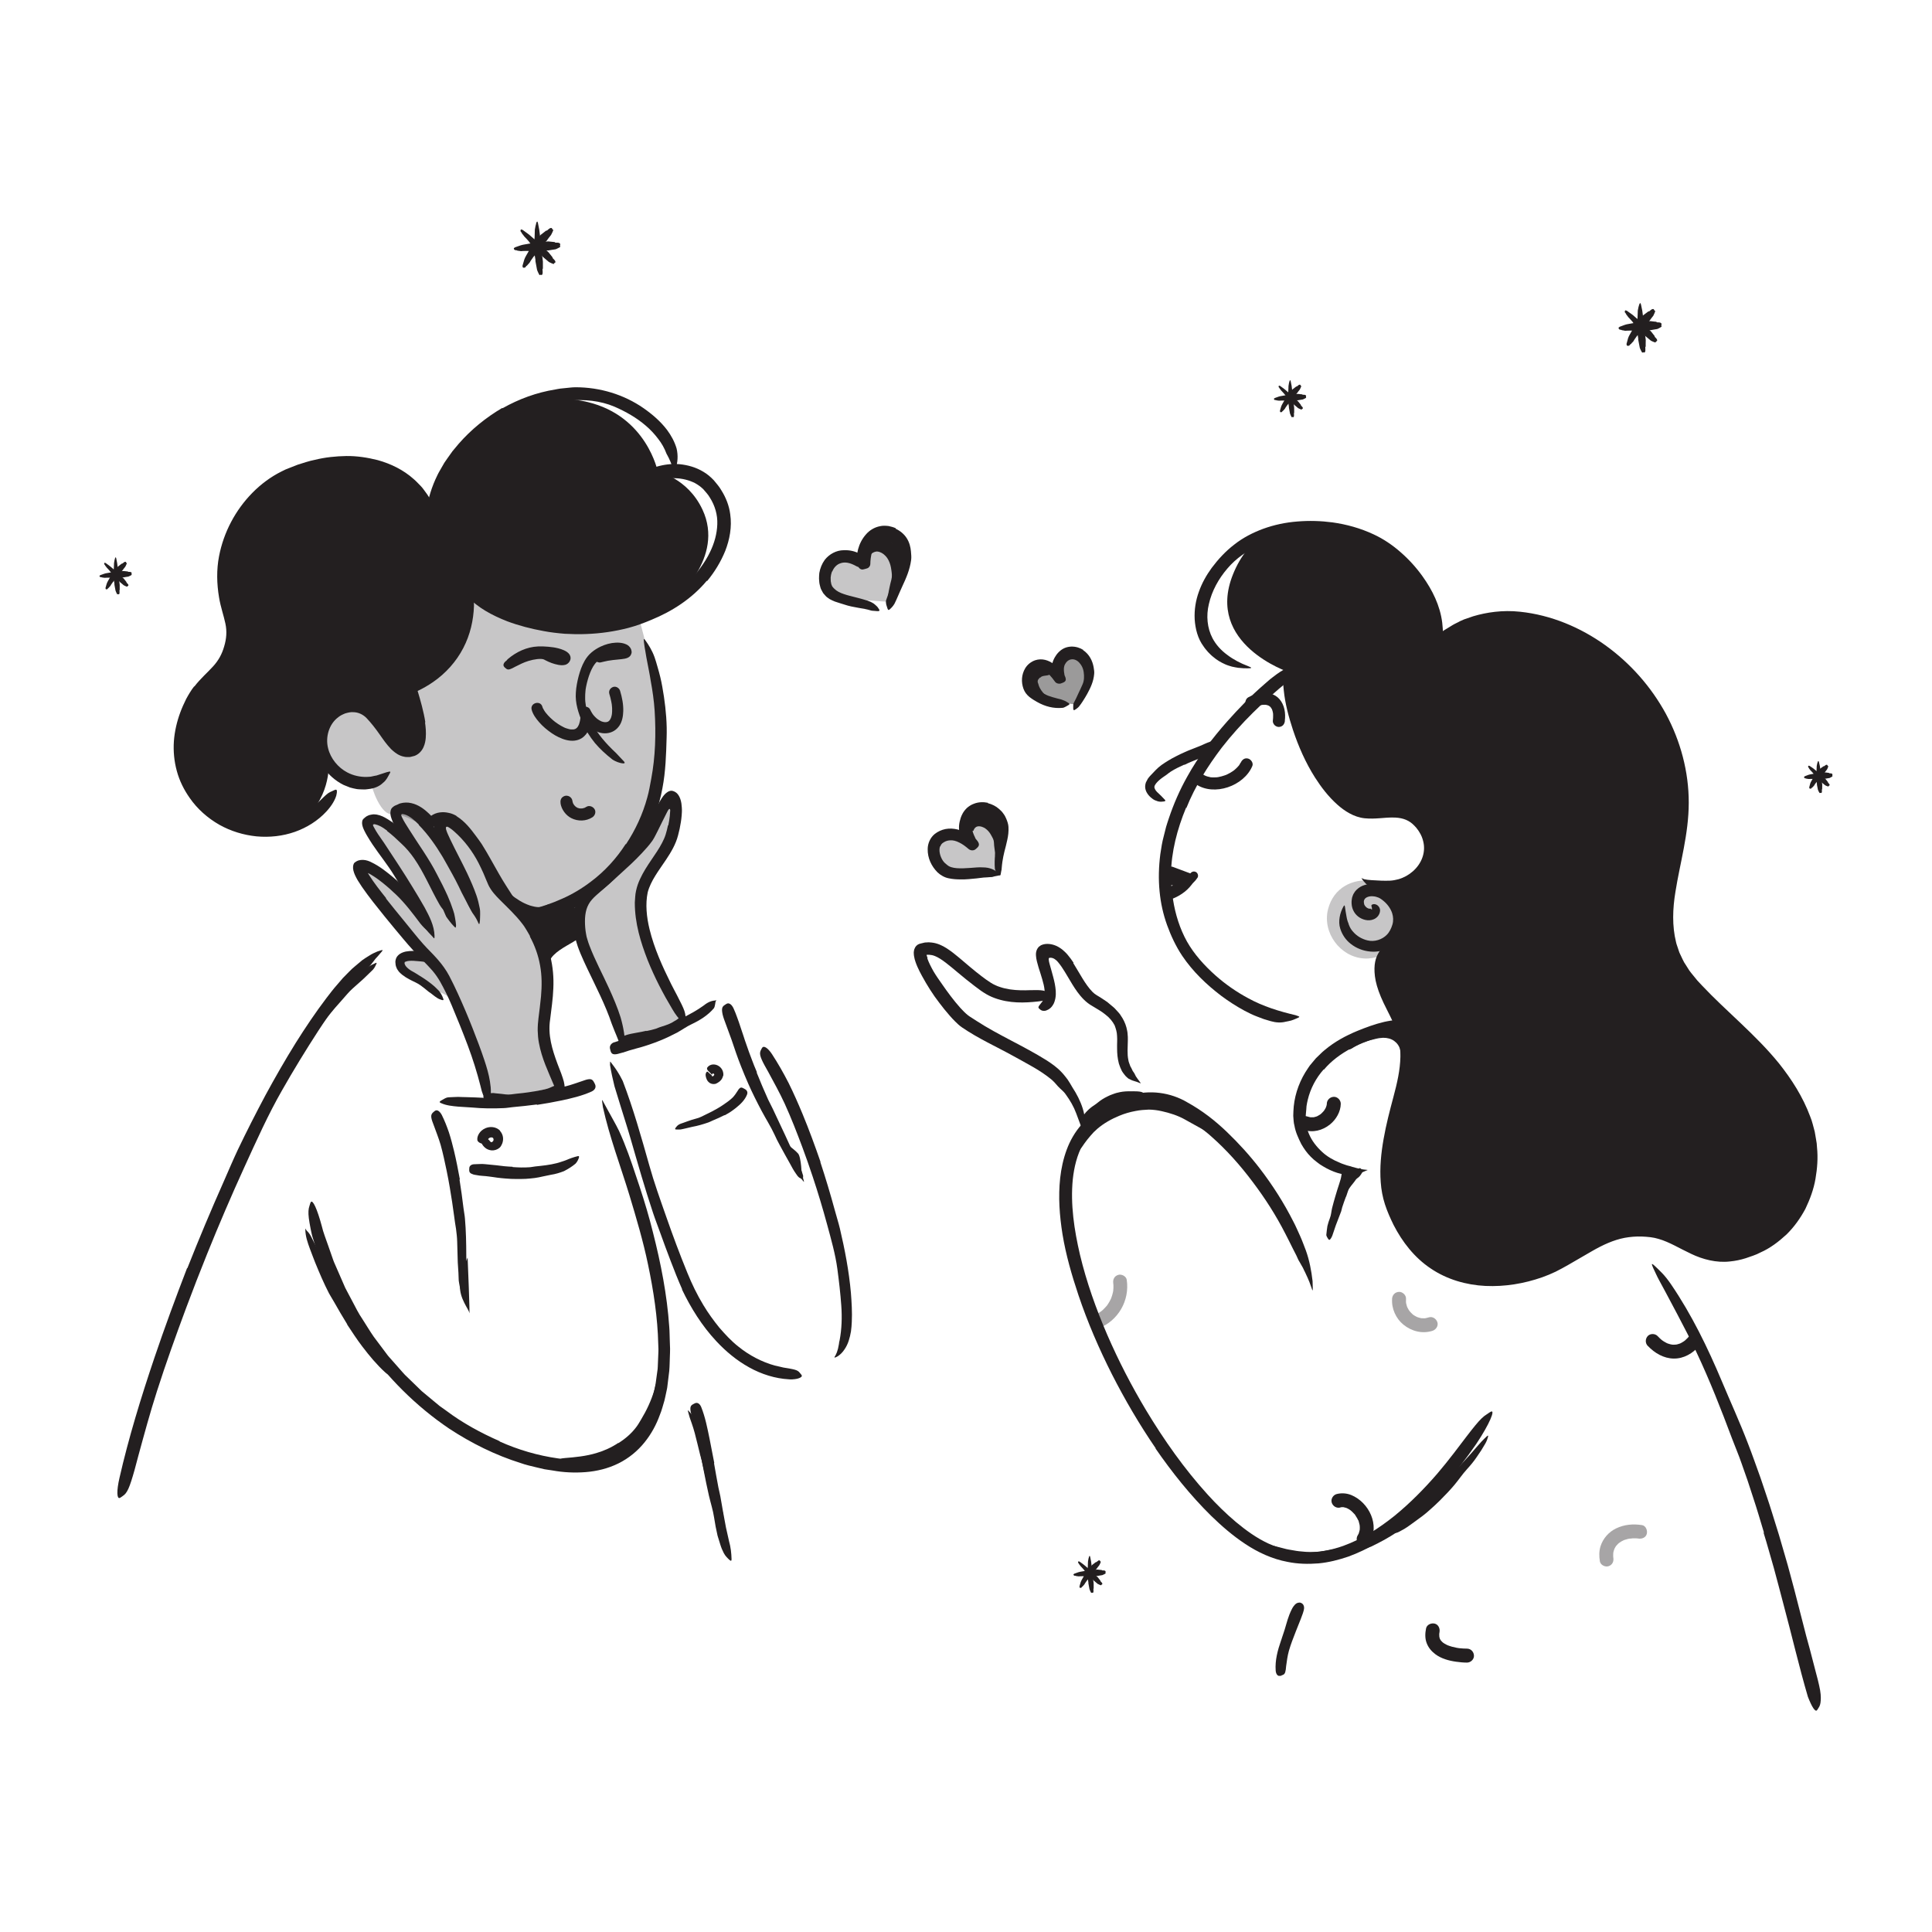 <?xml version="1.0" encoding="UTF-8"?><svg id="Layer_1" xmlns="http://www.w3.org/2000/svg" width="520" height="520" viewBox="0 0 520 520"><defs><style>.cls-1{opacity:.25;}.cls-1,.cls-2,.cls-3{fill:#231f20;stroke-width:0px;}.cls-2{opacity:.45;}.cls-4{opacity:.4;}</style></defs><path class="cls-1" d="M171.19,163.54s3.6,11.91,5.77,24.87c2.17,12.96-1.99,28.26-5.31,35.97-3.32,7.71-14.59,18.7-18.23,19.95s-12.85,4.3-12.85,4.3c0,0-8.88-12.25-10.14-14.8-1.25-2.55-4.77-12.15-8.33-12.72-3.56-.57-4.5,3.27-4.5,3.27,0,0-9.11-5.84-12.05-5.31s-5.6-6.9-5.75-8.85c-.16-1.95-11.01,1.6-12.42-10.82-1.41-12.42,7.78-15.11,11.23-11.77s10.24,16.55,12.24,10.91c1.99-5.64-.03-16.63-.03-16.63,0,0,13.98-7.69,13.63-15.57s4.44-7.44,4.44-7.44c0,0,17.79,5.62,25.98,6.62,8.2,1,16.34-1.98,16.34-1.98Z"/><path class="cls-1" d="M378.4,247.35c0,5.95-5.35,11-11.29,10.62-6.42-.4-11.25-6.99-9.67-13.23,2.99-11.82,20.97-9.54,20.97,2.61Z"/><path class="cls-3" d="M345.81,194.04c.26-2.08-.05-4.29-1.47-5.9-1.24-1.41-3.19-1.85-4.99-1.61-1.19.16-2.3.58-3.35,1.14-.75.4-1.05,1.5-.58,2.22.49.76,1.42,1.01,2.22.58.19-.1.38-.2.58-.29.06-.03.37-.16.11-.05s.09-.03.15-.06c.37-.14.76-.25,1.15-.33.08-.02.17-.03.25-.04.11-.02-.42.04-.11.02.18-.01.37-.03.55-.03.15,0,.3.01.45.02.35.03-.35-.07-.1-.01.08.02.16.03.25.05.15.04.29.09.44.13.24.07-.35-.17-.13-.06.07.04.14.07.22.11.13.07.25.18.38.24-.11-.05-.31-.26-.11-.08.07.06.14.12.2.19.05.05.1.1.14.15.18.2-.04,0-.08-.11.05.14.2.29.28.43.04.07.07.13.11.2.11.23,0,.04-.04-.1.05.18.13.36.18.54.06.21.09.43.14.64.04.17-.03-.22-.03-.2,0,.06.01.13.02.19.01.13.02.26.02.39.02.54-.02,1.08-.08,1.62-.05.38.22.89.48,1.15.28.28.74.49,1.15.48.97-.04,1.51-.72,1.62-1.62h0Z"/><path class="cls-3" d="M333.9,205.32c.15-.36-.16.27-.22.37s-.13.19-.19.29c-.23.37.2-.21-.09.12-.33.38-.68.74-1.07,1.07,0,0-.39.3-.17.14-.11.08-.22.16-.33.24-.25.17-.51.33-.77.48-.25.14-.5.27-.75.39-.36.17-.22.11-.64.26-.57.2-1.15.36-1.74.47-.04,0-.45.07-.29.05s-.26.02-.29.02c-.31.02-.62.03-.93.02-.14,0-.28-.02-.42-.03-.5-.03.25.07-.24-.03-.28-.06-.55-.12-.82-.2-.52-.16-.88-.34-1.45-.73-.73-.49-1.8-.14-2.22.58-.47.8-.14,1.73.58,2.22,4.94,3.37,12.97.5,15.22-4.88.34-.81-.37-1.79-1.13-2-.94-.26-1.66.32-2,1.13h0Z"/><path class="cls-3" d="M314.73,236.45c1.55.58,3.11,1.16,4.66,1.74l-.97-2.39c-.07.1-.13.19-.2.28-.03.05-.07.09-.1.14.17-.21.2-.25.09-.12-.15.18-.3.36-.45.53-.31.34-.65.66-1.01.95-.1.08-.44.28-.01.01-.1.06-.19.14-.28.2-.19.13-.38.26-.58.38-.4.24-.81.45-1.24.63l.39-.16c-.08.03-.16.07-.24.1-.41.16-.74.35-.97.75-.2.35-.29.86-.16,1.25s.37.77.75.97.85.32,1.25.16c1.2-.48,2.25-1.09,3.26-1.89.9-.72,1.66-1.59,2.32-2.55.29-.42.27-1,.08-1.45-.21-.49-.56-.76-1.05-.94-1.55-.58-3.11-1.16-4.66-1.74-.37-.14-.92-.03-1.25.16s-.66.58-.75.97c-.21.92.28,1.68,1.13,2h0Z"/><path class="cls-3" d="M317.19,237.49s.01-.02.02-.03l-.25.33s.05-.06.08-.08l-.33.25s.06-.04.1-.06l-.39.16s.09-.03.13-.03l-.43.06c.05,0,.11,0,.16,0l-.43-.06c.07,0,.14.03.2.06l-.39-.16c.07.03.13.06.18.11l-.33-.25s.09.08.13.13l-.25-.33s.05.08.07.13l-.16-.39s.03.08.03.12l-.06-.43s0,.08,0,.12l.06-.43s-.01.07-.02.1c-.07.22-.08.43-.03.65,0,.22.07.42.19.6.1.19.24.34.42.46.16.14.34.24.55.29l.43.06c.29,0,.57-.07.82-.22l.33-.25c.2-.2.34-.44.42-.72.01-.03.02-.06.02-.09.03-.16.07-.34.06-.51,0-.01,0-.03,0-.04-.01-.12-.04-.32-.06-.44,0,0,0-.01,0-.02,0-.03-.01-.05-.02-.08-.06-.16-.13-.37-.24-.53-.08-.12-.18-.24-.27-.35,0-.01-.02-.02-.03-.03-.02-.02-.04-.04-.07-.06-.12-.1-.25-.21-.39-.3-.03-.02-.05-.03-.08-.05-.15-.08-.3-.13-.45-.2-.03-.01-.06-.02-.09-.03-.03,0-.05-.01-.08-.02-.15-.03-.31-.05-.46-.06-.02,0-.03,0-.05,0-.03,0-.05,0-.08,0-.15.01-.31.04-.46.06-.02,0-.03,0-.05,0-.1.02-.19.07-.28.11s-.19.07-.27.12c-.34.23-.48.37-.71.71-.12.19-.18.39-.19.6-.05.22-.04.43.03.65.05.21.15.4.29.55.11.18.27.32.46.42l.39.16c.29.08.58.08.86,0l.39-.16c.24-.14.44-.34.58-.58h0Z"/><g class="cls-4"><path class="cls-3" d="M299.65,345.46c-.07-.46.02.25.03.4.02.28.02.55,0,.83,0,.25-.03.5-.06.75-.02.24.06-.34,0,.02-.03.15-.05.3-.09.44-.11.49-.25.97-.43,1.44-.02.05-.19.44-.08.2s-.07.14-.09.19c-.12.25-.25.49-.39.73-.13.22-.26.43-.4.64-.07.1-.14.21-.22.31-.28.39.15-.17-.03.04-.35.39-.7.79-1.09,1.14-.09.08-.19.17-.29.25-.14.12-.24.18-.03.03-.2.15-.41.29-.62.42-.23.15-.47.28-.72.41-.11.06-.23.11-.34.16-.36.17.3-.11-.11.04-.91.35-1.64,1.28-1.31,2.31.29.89,1.33,1.69,2.31,1.31,5.27-2.02,8.41-7.5,7.57-13.07-.15-.97-1.42-1.6-2.31-1.31-1.06.34-1.47,1.26-1.31,2.31h0Z"/></g><path class="cls-3" d="M360.76,405.72c.13-.03.29-.04.42-.09-.32.04-.38.05-.18.03.07,0,.14,0,.21-.01.11,0,.21,0,.32,0,.52.03-.3-.08.03,0,.25.05.5.11.74.19.07.02.14.05.21.07.18.07.14.05-.14-.06.07.07.22.1.31.15.28.14.54.3.79.48.35.24-.01,0,0,0,0,0,.34.29.37.31.21.19.41.39.6.61.06.07.31.28.32.38-.17-.22-.19-.25-.07-.08.04.05.07.1.11.15.18.26.34.52.49.79.06.11.12.22.17.33.04.07.07.15.11.23.08.19.07.15-.04-.1.12.06.24.68.28.82.04.16.08.32.12.48.01.07.15.54.05.24-.1-.29,0,.15.01.24,0,.16.01.33,0,.49,0,.12-.02.25-.02.37-.02.21-.01.16.02-.13-.01.08-.03.16-.04.24-.06.29-.15.56-.23.84-.07.19-.06.16.05-.09-.03.08-.07.16-.11.23-.08.16-.17.31-.26.46-.51.84-.21,2.1.67,2.57s2.02.22,2.57-.67c2.82-4.67-.19-10.84-4.93-12.79-1.25-.51-2.65-.61-3.96-.27-.95.25-1.62,1.35-1.31,2.31s1.29,1.57,2.31,1.31h0Z"/><path class="cls-3" d="M350.81,304.09c2.52.87,5.16.18,7.18-1.46,1.63-1.32,2.85-3.41,2.88-5.54.01-.98-.87-1.92-1.88-1.88s-1.86.82-1.88,1.88c0,.09,0,.17-.01.26-.01.39.09-.47.02-.15-.03.16-.06.31-.11.47-.05.19-.33.78-.04.19-.08.16-.15.32-.23.47-.1.19-.21.37-.33.54-.05.07-.11.15-.16.23.28-.47.16-.21.06-.09-.28.33-.59.63-.91.91s.32-.22.03-.03c-.08.05-.16.11-.24.16-.18.12-.36.22-.55.32-.1.05-.22.09-.31.15l.27-.11c-.06.02-.12.05-.18.07-.2.07-.41.13-.62.18-.11.03-.24.03-.35.07l.3-.04c-.07,0-.14.02-.2.02-.22.02-.45.02-.67.01-.12,0-.25-.04-.37-.03l.28.04c-.07-.01-.14-.02-.22-.04-.26-.05-.52-.13-.77-.21-.93-.32-2.09.36-2.31,1.31-.24,1.04.32,1.96,1.31,2.31h0Z"/><path class="cls-3" d="M443.5,362.24c1.83,1.93,4.28,3.39,7,3.42s5.14-1.41,6.85-3.42c.64-.75.79-1.93,0-2.65-.7-.64-1.97-.8-2.65,0-.36.42-.74.8-1.15,1.17s.16-.1-.09.08c-.11.08-.22.16-.34.24-.2.13-.41.25-.62.37-.12.06-.23.11-.35.17.14-.07.21-.08.02-.01-.21.07-.43.14-.65.2-.12.03-.24.05-.36.08-.22.05-.08,0,.06,0-.24.02-.49.04-.73.04-.1,0-.2,0-.29-.01-.06,0-.48-.05-.19-.01.26.03-.07-.02-.12-.03-.12-.03-.24-.05-.37-.08-.22-.06-.44-.13-.66-.2-.08-.03-.4-.19-.06-.02-.1-.05-.19-.09-.29-.14-.24-.12-.48-.26-.71-.4-.09-.06-.19-.12-.28-.19-.03-.02-.4-.29-.23-.16.14.11-.13-.11-.15-.13-.12-.1-.23-.2-.34-.3-.23-.21-.45-.43-.66-.66-.68-.71-1.98-.73-2.65,0s-.72,1.89,0,2.65h0Z"/><path class="cls-3" d="M301.04,296.52c-.82.22-1.66.51-2.47.93-.29.16-.54.37-.84.52-1,.61-2.07,1.21-3.01,1.98-.41.35-.79.74-1.12,1.16-.21.27-.44.53-.68.77-.23.25-.51.47-.92.58-.26.08-.31.02-.44-.29-.06-.15-.17-.41-.23-.66-.03-.12-.07-.27-.07-.39,0-.12.03-.23.08-.33.31-.73.8-1.31,1.35-1.85.53-.54,1.13-1.03,1.78-1.44.78-.5,1.46-1.17,2.27-1.66.45-.26.89-.54,1.37-.75.47-.23.94-.45,1.45-.61.31-.1.6-.23.92-.31l.95-.22c.96-.2,1.96-.25,2.95-.22.39-.03.77-.01,1.15,0,.38.02.79,0,1.18.07.17.04.34.05.51.1.62.19.75.43.57,1.1-.04.15-.08.31-.13.45-.19.49-.59.81-.98.82-.29,0-.57,0-.83-.05-.27,0-.54.01-.8,0-.51-.09-1.04,0-1.57-.05-.39.06-.79.08-1.2.12-.4.1-.81.16-1.22.28l-.02-.06Z"/><path class="cls-3" d="M368.9,416.28c-1.26.55-2.55,1.03-3.84,1.5l-1.97.6-.98.3-1.01.23c-.99.2-1.93.57-2.93.67-3.49.61-7.1.52-10.57-.1-1.56-.2-3.06-.68-4.57-1.03-.91-.41-1.86-.75-2.74-1.22-.84-.56-1.6-1.24-2.39-1.81-.48-.38-.4-.34.12-.23.51.14,1.55.19,2.64.39.23.07.5.05.73.1l.69.18,1.36.36,2.71.7c.91.22,1.85.31,2.77.5.93.16,1.88.17,2.84.29,1.14.11,2.32-.02,3.5-.08,1.17-.2,2.35-.36,3.51-.6,1.26-.31,2.55-.53,3.79-.97l1.88-.59,1.83-.73,1.13-.45,1.1-.52c.73-.36,1.47-.69,2.18-1.08,1.06-.63,2.16-1.19,3.19-1.87,1.01-.7,2.08-1.33,3.01-2.13.74-.6,1.46-1.21,2.15-1.84l2.03-1.95c.31-.27.56-.6.86-.89,1.15-1.03,1.63-1.25,2.23-1.14.14.03.29.03.4.08.37.15.16.83-.51,1.81-.96,1.5-2.26,2.74-3.53,4.06-1.35,1.23-2.8,2.39-4.36,3.42-2.26,1.59-4.73,2.89-7.23,4.09l-.03-.05Z"/><path class="cls-3" d="M384.71,402.81c1.4-1.22,2.74-2.54,4.05-3.89.48-.5.91-1.04,1.39-1.52,1.71-1.73,3.4-3.52,5.03-5.35.74-.8,1.45-1.64,2.15-2.46.9-1.06,1.85-2.09,2.88-3.03.32-.29.38-.17.28.22-.11.39-.32,1.09-.73,1.78-.37.61-.72,1.23-1.1,1.83l-1.19,1.76c-.79,1.18-1.7,2.27-2.67,3.33-1.16,1.27-2.15,2.76-3.28,4.11-1.23,1.49-2.6,2.88-3.97,4.27-.87.83-1.72,1.68-2.64,2.46-1.34,1.24-2.84,2.32-4.32,3.38-1.15.83-2.27,1.7-3.57,2.33-.28.14-.54.33-.84.43-1.12.4-1.55.33-1.96-.15-.09-.11-.2-.21-.27-.32-.22-.37.08-.93.73-1.38l.73-.48.71-.55c.48-.35.95-.69,1.41-1.08.98-.66,1.93-1.41,2.89-2.15,1.39-1.16,2.88-2.26,4.22-3.57l.05.05Z"/><path class="cls-3" d="M303.28,296.78c1.31-.36,2.66-.56,4.01-.71.68-.05,1.34-.1,2.04-.1l1.07.04c.35.02.69.09,1.04.13.51.06.99.16,1.48.25.49.08.97.2,1.43.35,1.65.51,3.21,1.17,4.71,1.93.76.36,1.49.77,2.22,1.18.7.45,1.42.87,2.11,1.35,1.24.8,2.44,1.66,3.62,2.52.74.58,1.49,1.15,2.18,1.79.18.15.35.32.51.49l.44.57c.3.37.55.78.82,1.16.32.49.26.43-.18.19-.23-.12-.55-.28-.96-.44-.23-.08-.45-.17-.67-.25-.12-.04-.23-.1-.37-.13l-.31-.22c-1.5-1.06-3.09-1.98-4.69-2.87-1.59-.91-3.21-1.74-4.81-2.67-1.92-1.09-4.13-1.79-6.26-2.26-1.17-.27-2.34-.41-3.49-.43-1.21.05-2.43.13-3.62.38-1.48.27-2.94.69-4.34,1.28-2.12.87-4.17,2.02-5.91,3.51-.33.3-.66.6-.97.9l-.88.98c-.57.66-1.12,1.34-1.62,2.05-.23.3-.43.62-.65.94-.85,1.14-1.21,1.46-1.89,1.42-.15,0-.32.01-.45-.02-.46-.09-.47-.81-.05-1.91.7-1.57,1.67-3.08,2.83-4.48,1.2-1.36,2.63-2.54,4.15-3.58,2.26-1.55,4.8-2.7,7.45-3.43l.02.06Z"/><path class="cls-3" d="M371.09,276.72c1.48-.12,3.21.05,4.67.94.27.13.5.35.75.52l.36.28c.11.11.2.22.29.34,1.35,1.68,1.6,3.59,1.7,5.31.02.39.05.77.05,1.16.01.38.03.77,0,1.14-.02.97-.14,1.94-.4,2.87-.08.29-.22.23-.38-.03-.16-.27-.37-.74-.45-1.28-.08-.95-.3-1.88-.37-2.78-.12-.9-.24-1.79-.45-2.63-.23-1.03-.9-1.88-1.62-2.39-.79-.57-1.81-.86-2.98-.85l-1.08.1c-.37.05-.73.16-1.1.23-1.14.26-2.36.59-3.46,1.01-.87.34-1.65.84-2.41,1.3-.17.1-.32.23-.5.31-.64.32-.91.27-1.39-.22-.11-.11-.23-.22-.32-.34-.33-.39-.27-.94.19-1.39,1.35-1.32,3.08-2.02,4.77-2.65.64-.23,1.26-.43,1.91-.62.74-.17,1.42-.38,2.22-.42v.07Z"/><path class="cls-3" d="M361.82,318.39c.34-.36.68-.73,1.02-1.09.12-.13.2-.29.33-.42.46-.44.94-.85,1.4-1.27.21-.18.4-.38.58-.58.12-.13.22-.27.35-.39.14-.11.32-.18.5-.24.12-.03.27.13.4.38.12.24.27.61.22.82-.34.61-.71,1.16-1.32,1.54-.35.24-.54.63-.8.96-.28.36-.57.72-.86,1.08-.17.23-.35.45-.5.69-.24.36-.52.7-.7,1.09-.15.3-.14.67-.27.96-.03.07-.04.14-.07.2-.13.23-.29.26-.7.14l-.28-.08c-.3-.1-.5-.32-.55-.57-.18-.77.07-1.4.37-1.99.11-.22.24-.44.37-.65l.45-.6.04.03Z"/><path class="cls-3" d="M346.92,180.92s-22.63-7.49-15.06-26.33c8.21-20.42,29.39-10.82,29.39-10.82,0,0,15.62,4.97,18.96,9.82,3.34,4.84,5.71,17.94,5.71,17.94,0,0,8.39-6.43,18.82-4.96s25.22,4.9,30.77,11.92c5.56,7.02,16.02,17.55,16.17,30.89s-4.27,31.44-3.3,37.41c.97,5.98-.59,11.86,7.1,18.38s20.48,20.01,23.55,24.27,9.18,16.22,8.44,22.48c-.73,6.25-3.81,14.76-5.8,16.98-1.99,2.21-10.22,8.59-14.68,8.83s-14.62-4.94-21.22-5.99c-6.6-1.04-15,2.03-19.96,4.94-4.96,2.91-17.58,10.1-22.16,8.13-4.58-1.97-21.83-7.63-22.51-8.39-.67-.76-9.26-14.27-8.25-22.2,1.02-7.92,6.29-28.19,5.74-31.94s-5.18-14.26-5.81-16.05c-.63-1.79-.77-11.59-.77-11.59,0,0,6.9-3.52,4.76-6.61-2.14-3.09-3.44-9.09-3.44-9.09,0,0,8.68-1.39,10.14-5.02s1.8-11.43.3-11.86-13.68-5.94-15.07-4.61-7.2-2.04-11.16-6.47c-3.96-4.43-10.4-23.1-10.4-23.1l-.29-6.96Z"/><path class="cls-3" d="M141.86,247.78l14.94-4.12s-.97,4.13,0,6.91c.97,2.78-9.49,4.67-9.16,9.69.34,5.02-2.66-8.3-3.27-9.35s-2.51-3.14-2.51-3.14Z"/><path class="cls-1" d="M150.68,292.29s-4.31-9.73-4.06-12.44-.7-14.59,0-17.96-1.77-12.63-4.76-14.12-9.47-10.77-9.47-10.77c0,0-7.95-15.41-10.29-15.88s-4.5,3.27-4.5,3.27c0,0-11.42-9.43-11.05-6.31.76,6.31-8.51,2.52-7.83,3.98s6.06,10.35,6.06,10.35l4.7,7.62s-10.47-9.06-11.86-7.32c-1.39,1.74,3.85,8.28,3.85,8.28l10.05,13,2.6,2.76s-6.72.34-5.95,2.61,8.83,7.15,8.83,7.15c0,0,5.16,1.48,6.8,5.13,1.63,3.65,6.91,18.03,7.15,20.16.24,2.13,2.82,4.25,2.82,4.25l16.91-3.75Z"/><path class="cls-1" d="M167.52,280.82s-1.4-7.23-3.17-9.69c-1.78-2.46-7.35-17.77-7.54-18.57s-.23-7,0-8.91c.23-1.91,7.54-8.04,7.54-8.04,0,0,10.34-9,11.13-10.66s6.71-11.98,6.59-9.26-1.88,13.24-3.35,14.57-4.86,8.52-5.61,11.51,1.3,12.08,2.72,14.97c1.42,2.89,7.61,15.5,7.61,15.5l1,2.85-16.92,5.72Z"/><path class="cls-3" d="M165.17,233.06c.85-.79,1.7-1.6,2.48-2.48.3-.31.51-.69.82-.99,1.08-1.08,2.11-2.24,3.02-3.48.41-.55.77-1.13,1.14-1.7.45-.74.91-1.49,1.39-2.22.15-.23.17-.18.13.06-.05.24-.12.67-.29,1.15-.65,1.68-1.34,3.36-2.34,4.89-.6.9-1.11,1.93-1.73,2.87-.74.98-1.54,1.93-2.38,2.83-.51.56-1.05,1.1-1.58,1.64-.81.82-1.71,1.55-2.54,2.32-.65.6-1.23,1.27-1.87,1.89-.14.14-.27.29-.42.41-.6.42-.89.41-1.36-.01-.11-.1-.22-.19-.32-.29-.32-.35-.31-.85,0-1.28.94-1.24,2.11-2.22,3.24-3.29.84-.79,1.74-1.53,2.57-2.35l.04.04Z"/><path class="cls-3" d="M140.82,245.48c-.96-.51-1.87-1.06-2.71-1.71-.3-.24-.66-.4-.93-.67-1.04-.87-1.82-2-2.57-3.07-.29-.51-.69-.95-.93-1.47-.16-.33-.36-.65-.49-1-.12-.35-.22-.71-.31-1.07-.05-.23.09-.25.34-.15.24.1.62.3.88.6.99,1.04,1.77,2.07,2.65,3.13.27.31.59.58.92.85l1.03.74c.76.52,1.54,1.03,2.38,1.42.51.27,1.05.45,1.59.65.83.23,1.68.47,2.53.43.33,0,.65-.05.96-.16.31-.09.6-.2.87-.34.12-.06.23-.13.36-.16.42-.19.61-.07,1.01.54.09.14.19.27.27.41.28.47.23.97-.2,1.31-1.29.98-3,1.02-4.48.78-1.13-.16-2.17-.59-3.18-1l.02-.05Z"/><path class="cls-3" d="M189.93,397.72c-.39-1.51-.67-3.05-1.05-4.56l-.45-1.65c-.46-1.96-.96-3.9-1.45-5.84-.23-.86-.5-1.71-.79-2.55l-.56-1.6c-.15-.54-.3-1.08-.46-1.65-.09-.35-.02-.33.2-.09.21.24.64.66,1,1.23,1.03,2.11,1.93,4.28,2.55,6.54.34,1.37.87,2.73,1.28,4.1.45,1.51.88,3.03,1.29,4.55l.71,2.82c.37,1.42.7,2.86,1.11,4.26.33,1.09.73,2.13,1.04,3.2.07.24.16.46.22.7.23.89.19,1.21-.15,1.5-.08.07-.15.15-.23.2-.27.16-.62-.13-.91-.75-.43-.92-.84-1.87-1.22-2.85-.33-.99-.63-2-.92-3.01-.42-1.51-.83-3.03-1.25-4.55l.05-.02Z"/><path class="cls-3" d="M199.6,364.29c.98.78,2.05,1.46,3.17,2.07.4.23.86.37,1.27.58,1.49.71,3.03,1.35,4.64,1.84.71.22,1.44.38,2.17.51l1.4.28c.23.06.47.07.69.19.22.13.43.26.66.39.27.18.23.18-.04.31-.14.07-.34.18-.59.33-.12.07-.26.18-.4.22-.13.02-.27.03-.41.02-1.99-.15-3.93-.69-5.81-1.44-1.12-.46-2.33-.79-3.47-1.3-1.25-.54-2.45-1.21-3.6-1.95l-1.04-.72-.99-.78c-.51-.38-.95-.85-1.43-1.27-.44-.46-.89-.91-1.32-1.38-.32-.38-.66-.73-1-1.08l-.95-1.13c-.14-.17-.28-.33-.39-.52-.38-.72-.37-1.02-.03-1.39.08-.08.15-.18.23-.25.28-.23.72-.1,1.13.29.59.59,1.13,1.21,1.66,1.83.56.6,1.12,1.21,1.69,1.82.41.46.89.86,1.32,1.31.49.39.94.83,1.46,1.18l-.03.04Z"/><path class="cls-3" d="M166.45,388.41c1.82-1.14,3.49-2.56,4.79-4.3.49-.63.88-1.34,1.3-2.03,1.48-2.44,2.74-5.12,3.58-7.93.34-1.26.69-2.53.89-3.81.26-1.64.53-3.3.63-4.99.04-.53.1-.46.24-.02.15.44.45,1.26.59,2.27.24,1.78.18,3.59-.04,5.37-.28,1.77-.83,3.49-1.5,5.16-.82,1.99-1.59,4.1-2.79,6-.62,1.06-1.4,2.03-2.21,2.97-.85.9-1.74,1.76-2.73,2.5-1.19.94-2.51,1.69-3.85,2.35-2.04,1-4.23,1.66-6.42,2.11-1.7.34-3.4.69-5.15.72-.38.02-.76.01-1.15,0-1.44-.09-1.87-.4-2.06-1.04-.04-.15-.11-.31-.12-.45-.04-.49.57-.82,1.53-.85,2.86-.23,5.74-.5,8.55-1.35,2.08-.61,4.08-1.52,5.87-2.72l.04.05Z"/><path class="cls-3" d="M86.15,272.58c1.09-1.3,2.22-2.56,3.36-3.83.43-.45.8-.95,1.23-1.4,1.55-1.56,3.24-2.97,4.92-4.36.77-.59,1.48-1.26,2.26-1.82.5-.36.98-.75,1.49-1.1.51-.35,1.1-.58,1.65-.86.35-.16.37-.04.21.3-.17.32-.42.98-.9,1.49-.9.84-1.74,1.73-2.64,2.55-.91.8-1.82,1.61-2.74,2.44-1.12.97-2.05,2.2-3.07,3.31-1.12,1.23-2.2,2.5-3.27,3.79-.65.8-1.31,1.6-1.94,2.42-.96,1.24-1.93,2.48-2.83,3.76-.71.99-1.29,2.04-1.96,3.06-.15.22-.27.46-.43.67-.59.8-.91.96-1.51.75-.14-.05-.28-.08-.4-.14-.42-.21-.47-.77-.14-1.42.98-1.92,2.18-3.81,3.53-5.64,1.01-1.35,2.06-2.69,3.13-4.02l.05.03Z"/><path class="cls-3" d="M93.47,356.46c-1.24-2.01-2.44-4.05-3.6-6.11-.42-.76-.9-1.47-1.31-2.23-1.4-2.7-2.59-5.51-3.74-8.32-.47-1.26-.99-2.51-1.44-3.77-.59-1.61-1.16-3.25-1.2-5.02-.02-.55-.08-.45.17-.06.13.2.35.46.66.76.27.32.51.71.73,1.14,1.59,3.07,3.04,6.12,4.4,9.3.83,1.9,2,3.71,3.04,5.56,1.15,2.02,2.35,4.03,3.61,6,.76,1.22,1.57,2.42,2.37,3.61,1.25,1.79,2.48,3.61,3.82,5.32,1.04,1.33,2.19,2.53,3.31,3.77.25.27.5.53.74.81.87,1.06.99,1.53.66,2.17-.08.15-.14.31-.23.43-.32.42-1,.25-1.77-.43-2.25-2.04-4.28-4.48-6.21-7.02-1.44-1.88-2.73-3.9-4.05-5.88l.05-.04Z"/><path class="cls-3" d="M210.87,307.27s2.87,2,3.93,3.2c.89,1,1,6.08,1,6.08l-4.93-9.28Z"/><path class="cls-3" d="M125.86,338.47c-.38.78-1.92,4.38-2.06,7.57-.15,3.45,2.38,6.35,2.51,7.29.25,1.8-.45-14.85-.45-14.85Z"/><path class="cls-3" d="M143.63,296.73c-1.13.13-2.27.23-3.41.33-.42.03-.82.14-1.24.16-1.48.06-2.98-.03-4.48-.23-.67-.12-1.33-.12-2.02-.25-.85-.11-1.79-.49-2.33-1.33-.17-.24-.01-.37.34-.55.36-.16.9-.53,1.31-.63.35,0,.67-.02,1.03-.04.33.05.67.1,1.04.12.36.04.72.08,1.1.11.38.04.76.09,1.15.14.94.13,1.92-.08,2.9-.19,1.08-.1,2.16-.22,3.25-.38.67-.09,1.34-.2,2.01-.32,1.01-.2,2.04-.37,3.02-.65.77-.23,1.47-.61,2.21-.93.16-.07.31-.16.48-.22.62-.2.88-.07,1.2.63.07.16.16.31.22.47.21.54.07,1.08-.34,1.38-1.22.88-2.63,1.4-4.1,1.81-1.09.28-2.23.45-3.35.65l-.02-.07Z"/><path class="cls-3" d="M173.98,277.51c.87-.17,1.74-.38,2.59-.64.31-.1.59-.26.9-.36,1.08-.38,2.22-.66,3.24-1.19.22-.12.45-.24.65-.39.22-.12.44-.24.65-.38.54-.34,1.05-.76,1.26-1.33.06-.18.13-.17.21.02.1.19.14.63-.04,1.06-.31.73-.65,1.52-1.2,2.04-.58.47-1.21.85-1.88,1.14-.79.35-1.54.85-2.35,1.17-.89.36-1.8.65-2.72.92-.57.16-1.14.3-1.71.44-.87.21-1.75.35-2.63.53-.68.14-1.35.39-2.09.51-.16.02-.33.07-.5.08-.64.02-.85-.25-.83-.93,0-.15,0-.31.01-.46.06-.49.35-.91.67-1.04.97-.35,2.04-.56,3.18-.75.84-.15,1.71-.3,2.57-.51l.02.06Z"/><path class="cls-3" d="M122.83,219.64c2.38,1.49,3.86,3.48,5.31,5.42.51.72,1.06,1.4,1.53,2.14,1.64,2.6,3.06,5.29,4.57,7.91.67,1.16,1.35,2.32,2.07,3.43.94,1.42,1.79,2.89,2.83,4.24.32.42.24.42-.17.18-.41-.24-1.16-.7-1.9-1.41-2.6-2.52-4.47-5.52-6.18-8.58-1.02-1.84-2.33-3.58-3.55-5.31-1.34-1.89-2.77-3.75-4.47-5.15-.53-.41-1.08-.79-1.65-1.05-.57-.25-1.16-.38-1.8-.37-.46,0-.9.08-1.29.26-.2.09-.37.18-.57.33-.31.25-.59.63-.89.84-.15.13-.28.18-.42.27-.13.04-.21.18-.4.14-.32-.1-.59-.29-.87-.55l-1.43-1.4c-1.18-1.11-2.62-1.9-3.93-2.07-.29-.05-.56,0-.83-.01-.5.02-.81.08-1.09,0-.28-.1-.52-.27-.79-.56-.13-.13-.28-.25-.38-.39-.18-.23-.2-.5-.02-.83.17-.33.58-.71,1.22-.89.94-.27,2.01-.3,2.98-.07.98.22,1.86.63,2.64,1.13.78.5,1.48,1.08,2.1,1.68.87.87.53.52.6.59,0,0,0,0,0,.01.06-.06.33-.22.49-.31.19-.1.39-.2.6-.28.41-.16.84-.27,1.26-.32.86-.11,1.57-.05,2.34.12.81.14,1.48.47,2.12.81l-.03.05Z"/><path class="cls-3" d="M181.51,161.4s13.66-11.24,7.56-24.24c-4.05-8.63-12.01-10.16-12.01-10.16,0,0-2.92-14.98-18.94-18.8-9.15-2.18-20.09-.52-28.39,7.8-8.31,8.32-12.72,18.15-12.72,18.15l-.43,3.24s-6.78-9.89-12.71-11.49c-5.93-1.6-21.79-2.18-28.05,2.56-6.26,4.74-13.85,14.57-14.63,19.72s.44,12.17,1.09,17.79c.64,5.62,1.06,9.99-2.41,13.79s-11.02,12.34-10.71,18.69,1.68,13.76,5.74,17.23,9.68,8.01,14.68,7.57,7.7.34,10.77-1.72c8.72-5.86,8.15-16.03,8.15-16.03,0,0-2.85-5.65-1.71-9.88s5.44-7.33,9.24-5.52c3.8,1.82,8.47,7.68,8.97,8.31.51.62,4.46,4.75,5.84,3.13,1.38-1.62,1.99-5.64,1.99-5.64l-2.03-10.99s6.26-3.84,8.83-7.32c2.57-3.48,5.51-10.69,5.51-10.69l.97-6.65s9.45,6.13,18.53,8.19,20.92.9,20.92.9l15.94-7.94Z"/><path class="cls-3" d="M362.27,322.07c-.36.95-.7,1.92-1.02,2.9-.12.36-.15.74-.28,1.09-.48,1.26-.97,2.52-1.45,3.78-.19.57-.38,1.13-.57,1.69-.25.72-.41,1.47-.97,2.08-.16.19-.32.1-.51-.17-.1-.14-.21-.32-.32-.53-.12-.22-.19-.44-.16-.65.08-.76.16-1.51.28-2.25.18-.73.4-1.45.68-2.17.35-.85.37-1.83.6-2.74.25-1.01.54-2.01.83-3.02l.56-1.86c.28-.94.64-1.87.89-2.82.21-.74.26-1.52.41-2.29.03-.17.04-.35.09-.51.19-.61.49-.7,1.29-.47.18.05.37.1.54.16.58.21.99.68.99,1.13-.03,1.35-.45,2.56-.87,3.83-.32.93-.67,1.88-.98,2.85l-.07-.02Z"/><path class="cls-3" d="M356.26,287.84c-2.06,2.32-3.55,5.13-4.28,8.19-.12.56-.26,1.12-.33,1.69-.04.58-.07,1.15-.14,1.73-.22,1.99.02,3.89.79,5.73.76,1.83,2.04,3.48,3.57,4.88,1.36,1.26,3.02,2.2,4.73,2.88.53.27,1.11.42,1.67.63.56.21,1.15.27,1.71.5.57.13,1.16.35,1.75.44.3.04.6.12.9.2.3.07.61.08.92.12.79.1.69.03.05.28-.62.24-1.88,1.04-3.49,1.12-2.84.16-5.57-.85-7.97-2.29l-.9-.56c-.29-.2-.57-.42-.85-.64-.57-.41-1.1-.9-1.6-1.4-1.01-1-1.85-2.19-2.56-3.44-.76-1.54-1.53-3.15-1.83-4.92-.25-.86-.23-1.76-.32-2.65,0-.86.07-1.69.13-2.54.37-3.69,1.76-7.28,3.85-10.3.29-.49.65-.93,1.02-1.35l1.09-1.3,1.21-1.17c.4-.39.8-.79,1.25-1.12,2.6-2.18,5.59-3.79,8.65-5.06,2.38-.97,4.77-1.86,7.29-2.45.56-.11,1.1-.24,1.67-.32,1.05-.18,1.77-.12,2.26.03.5.16.78.45,1.01.92.1.21.24.42.29.64.19.72-.62,1.37-2,1.67-2.05.5-4.12.97-6.14,1.68-1.03.29-2.01.73-3.02,1.1-.5.19-.97.45-1.47.66-.49.22-.98.43-1.44.71-2.8,1.48-5.4,3.38-7.4,5.77l-.07-.05Z"/><path class="cls-3" d="M318.72,205.81c-1.23.55-2.46,1.15-3.59,1.86-.42.25-.78.59-1.17.87-.7.48-1.41.95-2.01,1.49-.32.26-.55.56-.8.84l-.28.43c-.08.14-.12.23-.14.35-.12.4.2,1.02.7,1.52.68.6,1.39,1.34,2.12,2.11.22.25.1.36-.26.43-.36.05-1.01.15-1.65-.03-.28-.09-.56-.19-.84-.31-.28-.12-.51-.31-.77-.5-.49-.39-1.01-.87-1.4-1.6-.2-.36-.35-.81-.4-1.29-.04-.48.05-.97.2-1.41.16-.34.33-.66.51-.97.19-.29.41-.51.61-.76,1.03-1.06,1.94-2.14,3.07-2.94,1.23-.86,2.5-1.63,3.82-2.3.81-.42,1.62-.81,2.45-1.17,1.24-.58,2.55-1.01,3.8-1.54.5-.18.98-.41,1.47-.64.5-.2.99-.45,1.53-.61.24-.07.47-.16.71-.21.93-.16,1.29.09,1.47.89.04.19.1.37.12.56.06.63-.26,1.18-.74,1.41-1.45.76-3.08,1.3-4.76,1.97-1.23.51-2.5.99-3.71,1.61l-.04-.07Z"/><path class="cls-3" d="M168.48,227.23c2.54-3.83,4.52-8.1,5.74-12.6.47-1.64.74-3.33,1.06-5.01,1.12-5.95,1.3-12.13.92-18.28-.18-2.73-.57-5.46-1.07-8.14-.26-1.73-.63-3.44-.95-5.17-.18-.86-.32-1.73-.46-2.6-.16-.87-.31-1.73-.41-2.62-.13-1.1.03-1,.59-.18.57.81,1.58,2.32,2.28,4.27.31.86.54,1.74.8,2.62.26.88.5,1.76.72,2.65.44,1.78.72,3.59,1.01,5.4.53,3.63.85,7.32.71,11.03-.13,4.43-.26,9.06-1.13,13.56-.9,4.95-2.69,9.75-5.11,14.15-.71,1.38-1.59,2.66-2.43,3.95-.93,1.24-1.8,2.52-2.85,3.66-3.05,3.56-6.71,6.6-10.71,8.98-3.1,1.86-6.35,3.41-9.84,4.39-.38.12-.76.23-1.14.35-.39.09-.77.17-1.17.24-.74.13-1.35.23-1.87.28-.52,0-.95-.03-1.3-.09-.7-.13-1.11-.4-1.44-.84-.15-.2-.34-.39-.43-.6-.29-.68.83-1.38,2.77-1.8,2.89-.73,5.73-1.67,8.48-2.92,2.77-1.2,5.4-2.79,7.84-4.65,3.65-2.74,6.81-6.18,9.31-10.08l.08.04Z"/><path class="cls-3" d="M114.39,194.39c.19,1.33.32,2.7.2,4.23-.07.76-.2,1.59-.62,2.52-.46,1.02-1.33,1.92-2.41,2.31-.36.09-.69.19-.98.25-.29.09-.63.05-.95.06-.33,0-.64-.02-.94-.11-.29-.08-.63-.13-.88-.26-1.12-.45-1.84-1.12-2.53-1.75-1.26-1.3-2.16-2.63-3.05-3.9-1.17-1.68-2.37-3.21-3.62-4.52-.95-.94-2.21-1.55-3.62-1.54-.7-.05-1.4.14-2.1.34-.67.28-1.35.58-1.91,1.07-2.39,1.79-3.46,5.26-2.67,8.32.67,2.75,2.69,5.21,5.2,6.51,1.62.84,3.42,1.23,5.19,1.19.44-.05.9-.01,1.34-.12.44-.09.87-.21,1.33-.27.86-.31,1.76-.54,2.7-.88,1.24-.32,1.17-.26.57.8-.3.52-.7,1.42-1.56,2.06-.77.78-1.96,1.37-3.33,1.6-.61.06-1.23.21-1.85.18-.62-.03-1.25-.01-1.87-.1-.61-.11-1.22-.25-1.82-.42l-1.72-.69c-2.21-1.09-4.09-2.75-5.46-4.78-1.36-2.02-2.21-4.45-2.22-6.96.01-2.5.72-5,2.31-6.96,1.81-2.37,4.68-4.02,7.82-4.08,1.56-.03,3.16.37,4.52,1.2.35.19.67.43.97.69l.45.38c.14.13.25.25.37.38.5.5.94,1.02,1.37,1.54,1.43,1.78,2.61,3.63,3.88,5.25.63.79,1.3,1.53,1.96,1.98.66.46,1.24.55,1.77.37.27-.08.46-.27.59-.56.16-.35.27-.86.3-1.4.1-1.49-.14-3.17-.46-4.8-.33-1.64-.77-3.29-1.25-4.92l-.61-2.02c-.13-.46-.29-.93-.34-1.37-.03-.22-.04-.43-.05-.64.01-.1.01-.2.04-.3.13,0,.09-.08.14-.11l.1-.11c.43-.62,1.5-.99,2.26-1.36.57-.27,1.14-.55,1.69-.86,2.21-1.21,4.22-2.76,5.89-4.6,2.61-2.87,4.18-6.42,5-10.11.19-.81.29-1.63.43-2.45.46-3.09.6-4.08,1.64-4.73.22-.15.44-.36.65-.44.35-.15.66.11.93.74.3.63.41,1.61.39,2.88-.13,3.75-.99,7.7-2.89,11.32-1.87,3.62-4.74,6.82-8.16,9.16-1.26.87-2.6,1.64-3.95,2.29l-.13.06s0,0,0,0h0s0,0,0,0h-.02s-.01.01-.01.03l.58,1.97.57,2.1c.36,1.42.69,2.85.92,4.36l-.09.02Z"/><path class="cls-3" d="M112.75,221.96c-1.19-1.21-2.56-2.39-3.84-2.75-.15-.05-.3-.07-.44-.09-.06,0,0-.01-.04-.02h-.06c-.09,0-.18,0-.27.05-.1.04-.11.16-.1.25,0,.05.01.1.03.15,0,.03.01.04.03.09.04.09.07.18.11.27.48,1.09,1.24,2.19,1.92,3.3,2.46,3.95,5.35,7.83,7.55,12.17,1,1.89,1.98,3.81,2.85,5.76.56,1.25,1.04,2.54,1.47,3.84l.3.98.2,1.01c.11.68.25,1.35.29,2.04-.07.89-.09.78-.67.2-.3-.28-.64-.71-1.04-1.21-.2-.25-.41-.53-.62-.82-.11-.15-.19-.31-.32-.46-.08-.17-.16-.33-.23-.51-.51-1.24-1.07-2.45-1.64-3.66-.54-1.22-1.11-2.42-1.72-3.6-.61-1.19-1.25-2.37-1.91-3.54-.66-1.19-1.33-2.29-2.06-3.48-1.72-2.8-3.86-5.52-5.65-8.52-.48-.84-.96-1.68-1.35-2.65-.25-.63-.52-1.43-.46-2.11.03-.35.1-.69.27-1,.2-.3.48-.49.75-.7.62-.35,1.34-.53,2.09-.54.17,0,.41.03.58.05.15.01.29.06.43.09.29.06.55.16.81.25,1.02.41,1.87.99,2.66,1.6,1.92,1.52,3.44,3.32,4.89,5.16,1.08,1.4,2.08,2.86,3.01,4.36.95,1.5,1.76,3.06,2.6,4.56,1.32,2.34,2.69,4.68,3.74,7.16.22.55.45,1.08.64,1.64.36,1.04.54,1.74.58,2.27.02.53-.08.87-.26,1.18-.09.14-.15.31-.25.41-.16.16-.38.06-.69-.25-.3-.31-.7-.83-1.05-1.54-.54-1.05-1.09-2.1-1.65-3.17-.51-1.07-1.02-2.14-1.57-3.19-.55-1.06-1.14-2.11-1.74-3.19-.6-1.06-1.22-2.21-1.81-3.21-1.83-3.05-3.96-6.08-6.41-8.56l.04-.05Z"/><path class="cls-3" d="M104.21,223.58c-.66-.51-1.36-.97-2.04-1.29-.33-.15-.67-.3-.97-.36-.14-.06-.33-.06-.38-.07-.02-.02-.07-.02-.1-.02-.13,0-.4.09-.32.29,0,.04.02.09.04.13l.03.07.13.26c.19.36.4.74.63,1.11.66,1.1,1.47,2.14,2.19,3.24,2.56,3.9,5.2,7.83,7.65,11.88,1.09,1.8,2.2,3.6,3.22,5.43,1.26,2.36,2.59,4.84,2.67,7.66-.01.88-.07.76-.56.17-.52-.59-1.59-1.53-2.32-2.8-.58-1.17-1.24-2.3-1.89-3.44-.62-1.16-1.29-2.31-1.96-3.45-1.36-2.29-2.79-4.57-4.22-6.88-1.7-2.78-3.85-5.41-5.74-8.22-.51-.78-1.02-1.57-1.5-2.4-.24-.41-.48-.84-.7-1.3-.32-.65-.6-1.37-.62-2.04,0-.33.04-.67.22-.97.19-.27.5-.46.74-.69.26-.22.6-.34.91-.49.33-.11.7-.14,1.04-.21.35-.04.76.04,1.02.05.28.05.54.13.81.2.51.17,1,.37,1.43.62,2.17,1.19,3.89,2.76,5.56,4.32,1.24,1.14,2.56,2.44,3.61,3.85,1.08,1.4,2.02,2.89,2.88,4.39,1.34,2.33,2.6,4.64,3.77,7.01.25.52.52,1.02.76,1.56.81,2.01.86,2.73.38,3.42-.11.16-.2.34-.33.46-.41.39-1.16-.26-1.96-1.62-2.33-4.05-4.17-8.59-6.82-12.4-.99-1.41-2.05-2.7-3.32-3.88-1.34-1.28-2.62-2.49-3.98-3.51l.04-.06Z"/><path class="cls-3" d="M108.9,259.04c-.07.33.07.6.31.98.29.36.69.74,1.21,1.08.35.26.8.44,1.19.69,1.43.88,2.97,1.81,4.37,2.92.63.49,1.24,1.01,1.78,1.59.76.69,1.26,1.64,1.58,2.6.1.3-.07.34-.41.25-.34-.1-.88-.28-1.31-.58-.82-.5-1.41-1.12-2.19-1.59-.66-.59-1.42-1.13-2.17-1.72-.92-.69-2.08-1.11-3.19-1.72-.6-.33-1.22-.71-1.82-1.18-.3-.22-.59-.54-.87-.81-.24-.36-.53-.67-.67-1.11-.24-.51-.28-1.04-.3-1.59.04-.6.26-1.27.71-1.68.63-.65,1.4-.9,2.09-1.06.7-.12,1.39-.18,2.06-.17,1.05,0,2.1-.01,3.18.3.24.06.48.14.71.24.86.44,1,.91.67,1.51-.08.14-.14.28-.24.41-.34.4-.82.53-1.26.49-.66-.1-1.37-.15-2.08-.21-.7-.08-1.44-.12-2.09-.06-.48.03-.9.17-1.07.25-.07.02-.07.03-.08.03,0,0-.04-.01-.06-.03,0,0,0,0,0-.01h-.02s-.01-.01-.01-.01l.05.02s0,0,0,.01c-.03-.02-.02.07-.01.15h-.06Z"/><path class="cls-3" d="M134.44,387.96c5.03,2.26,10.36,3.82,15.76,4.57,5.34.81,10.89.48,15.44-2.01,3.29-1.84,5.87-4.76,7.61-8.22,1.57-3.03,2.59-6.42,3.21-9.88l.36-2.62.18-1.31c.05-.44.04-.89.07-1.33l.11-2.67c.01-.45.05-.89.04-1.34l-.05-1.34c-.16-7.17-1.26-14.36-2.75-21.46-1.31-6.31-3.16-12.54-5.01-18.67-2.4-7.88-5.36-15.62-7.15-23.76-.34-2.61-.38-2.21.71-.27.56,1.01,1.31,2.38,2.21,4.01.45.83.96,1.73,1.43,2.71.45.99.91,2.04,1.35,3.15,1.59,3.92,2.88,7.96,4.23,11.99,1.33,4.03,2.55,8.11,3.57,12.25,2.1,8.26,3.78,16.71,4.37,25.36.11,1.29.09,2.6.15,3.91l.07,1.97c.02.66-.04,1.32-.05,1.99-.06,1.33-.05,2.66-.17,3.99-.16,1.34-.33,2.68-.49,4.02-.05.67-.25,1.33-.37,1.99-.15.66-.27,1.33-.44,1.98-.4,1.3-.71,2.63-1.25,3.9-.93,2.58-2.27,5.06-4.02,7.24-1.91,2.41-4.37,4.42-7.14,5.78-2.77,1.37-5.79,2.09-8.79,2.33-2.99.23-6,.09-8.89-.44l-2.18-.33-2.14-.5c-1.42-.35-2.86-.65-4.23-1.15-6.87-2.15-13.34-5.37-19.3-9.29-8.97-6.06-16.74-13.88-22.89-22.64-4.73-6.86-8.56-14.13-11.54-21.83-.58-1.72-1.14-3.41-1.73-5.15-.26-.81-.49-1.55-.7-2.23-.18-.69-.29-1.33-.42-1.91-.23-1.16-.39-2.1-.49-2.88-.19-1.57-.11-2.5.17-3.29.12-.36.22-.82.37-1.04.5-.74,1.7,1.8,2.95,6.46.4,1.75,1.1,3.42,1.68,5.14.3.85.6,1.71.9,2.57.31.85.56,1.73.96,2.56.73,1.67,1.46,3.35,2.2,5.04l.55,1.27c.2.42.43.82.64,1.22l1.3,2.45c.86,1.64,1.68,3.3,2.74,4.84,1.01,1.56,1.96,3.17,3.02,4.7,1.12,1.49,2.24,2.99,3.36,4.48.53.77,1.2,1.43,1.81,2.14l1.86,2.11c.46.52.91,1.06,1.39,1.55l1.5,1.45,3,2.91,3.21,2.67,1.61,1.33,1.7,1.21c4.45,3.36,9.39,6.03,14.46,8.26l-.02.09Z"/><path class="cls-3" d="M123.68,317.49c.4,2.55.77,5.11,1.07,7.68.11.94.32,1.86.39,2.8.29,3.32.35,6.65.36,9.97-.01.74.03,1.47.01,2.21-.02.74-.04,1.47-.05,2.21-.03.94-.07,1.88-.19,2.82-.14.94-.41,1.86-.64,2.77-.16.57-.26.47-.42-.04-.15-.51-.48-1.45-.63-2.51-.03-.24-.08-.47-.11-.71l-.03-.7-.05-1.39c-.07-.93-.13-1.86-.18-2.79-.04-.93-.07-1.86-.08-2.8-.04-.94-.07-1.88-.08-2.82-.02-1.13-.17-2.28-.31-3.43-.18-1.15-.38-2.3-.51-3.45-.35-2.53-.7-5.06-1.15-7.58-.26-1.55-.55-3.1-.87-4.65-.49-2.34-.98-4.69-1.62-6.97-.52-1.77-1.2-3.46-1.82-5.18-.14-.38-.29-.74-.42-1.13-.48-1.42-.33-1.96.33-2.5.15-.12.3-.27.46-.36.54-.31,1.21.13,1.76,1.13.75,1.5,1.37,3.08,1.93,4.71.53,1.64.97,3.32,1.38,5.02.61,2.52,1.09,5.09,1.57,7.65l-.07.02Z"/><path class="cls-3" d="M50.43,341.33c3.11-7.87,6.39-15.68,9.83-23.42,1.24-2.83,2.45-5.67,3.76-8.47,2.35-4.92,4.83-9.78,7.39-14.59,2.6-4.79,5.31-9.53,8.2-14.17,2.58-4.1,5.3-8.16,8.22-12.01.95-1.23,1.88-2.47,2.92-3.64.51-.59,1.01-1.19,1.53-1.78.54-.57,1.09-1.13,1.65-1.68l.84-.83.9-.77,1.81-1.52c.64-.47,1.32-.88,1.99-1.29.66-.43,1.39-.77,2.12-1.07,1.89-.65,1.62-.49.51.8-.26.34-.61.69-.99,1.11-.36.44-.75.97-1.17,1.51-.91,1-1.89,2.26-3.1,3.44-4.14,4.41-7.82,9.35-11.19,14.52-3.36,5.19-6.62,10.5-9.72,15.96-3.74,6.51-6.94,13.67-10.14,20.67-3.52,7.7-6.86,15.5-10.03,23.36-1.95,4.84-3.85,9.71-5.67,14.6-2.75,7.41-5.45,14.89-7.84,22.37-1.87,5.81-3.43,11.59-5.02,17.41-.34,1.28-.68,2.54-1.02,3.83-1.35,4.77-1.97,6.24-3.2,7-.27.18-.56.43-.79.51-.78.28-.88-1.86-.06-5.42,2.41-10.58,5.75-21.52,9.42-32.38,2.73-8.07,5.7-16.1,8.77-24.07l.09.02Z"/><path class="cls-3" d="M183.61,347.02c-1.13-2.54-2.1-5.01-3.06-7.52-.97-2.5-1.89-5.03-2.8-7.55-.65-1.85-1.38-3.66-1.99-5.52-2.19-6.54-4.07-13.16-5.98-19.76-.84-2.93-1.79-5.84-2.68-8.73-.57-1.86-1.14-3.72-1.71-5.57-.47-1.89-.89-3.79-1.2-5.73.05-1.28-.09-1.07.61-.21.67.86,1.83,2.48,2.81,4.51,2.84,7.42,4.98,15.04,7.15,22.72,1.28,4.6,2.96,9.27,4.57,13.86,1.76,5.05,3.63,10.07,5.66,15.03,1.23,3.03,2.64,5.95,4.33,8.73,1.26,2.11,2.72,4.11,4.26,6.02,1.61,1.85,3.27,3.67,5.19,5.16,2.93,2.37,6.26,4.09,9.75,5.08.78.18,1.55.33,2.32.53,2.93.5,3.85.58,4.49,1.51.15.19.35.38.44.56.15.3-.09.55-.69.79-.3.13-.69.21-1.16.27-.47.06-1.02.11-1.62.04-3.63-.2-7.32-1.35-10.63-3.19-3.33-1.83-6.3-4.3-8.88-7.07-3.85-4.12-6.84-8.92-9.24-13.93l.07-.04Z"/><path class="cls-3" d="M203.65,288.66c.98,2.44,2,4.88,3.1,7.3.41.88.9,1.72,1.3,2.6,1.43,3.12,2.96,6.21,4.37,9.37.65,1.39,1.32,2.78,1.99,4.15.42.89.86,1.76,1.2,2.69.18.45.32.93.47,1.4.03.12.09.23.09.36l-.03.41c0,.27.11.48.17.72.16.59.1.53-.23.11-.2-.2-.3-.55-.9-.77-.42-.29-.7-.73-1.01-1.19-.58-.82-1.04-1.68-1.5-2.54l-1.44-2.58c-.49-.86-.96-1.72-1.42-2.6-.48-.87-.93-1.76-1.33-2.67-1-2.18-2.36-4.28-3.51-6.46-1.27-2.39-2.49-4.83-3.59-7.32-.67-1.54-1.32-3.08-1.93-4.64-.94-2.36-1.76-4.78-2.56-7.18-.68-1.85-1.35-3.67-2.02-5.51-.13-.41-.28-.81-.37-1.23-.33-1.58-.19-2.13.61-2.62.18-.11.36-.25.54-.33.63-.27,1.32.26,1.8,1.31.36.78.66,1.58.95,2.38.31.8.58,1.62.85,2.44.25.83.57,1.64.83,2.48.27.83.53,1.67.84,2.49.43,1.23.85,2.48,1.34,3.7.45,1.24.95,2.46,1.47,3.68l-.07.04Z"/><path class="cls-3" d="M220.8,312.78c1.42,4.32,2.73,8.67,3.92,13.06.43,1.6.94,3.18,1.33,4.79,1.34,5.69,2.45,11.46,2.97,17.32.2,2.6.37,5.23.24,7.86-.03.84-.11,1.69-.22,2.54-.14.85-.34,1.69-.61,2.52-.27.83-.65,1.64-1.17,2.38-.49.74-1.14,1.41-1.9,1.86-.99.52-.87.3-.41-.45.21-.4.43-.98.6-1.66.08-.34.16-.7.22-1.09.03-.19.08-.38.08-.59.05-.19.1-.39.14-.6.56-2.93.68-6.14.44-9.37-.23-3.23-.61-6.5-1.05-9.81-.53-3.96-1.68-7.97-2.75-11.93-1.18-4.35-2.48-8.68-3.91-12.97-.88-2.64-1.79-5.27-2.77-7.88-1.48-3.95-3.01-7.9-4.75-11.71-1.36-2.96-2.92-5.75-4.44-8.57-.33-.62-.7-1.21-1.03-1.84-1.24-2.33-1.4-3.19-.89-4.1.12-.21.21-.45.35-.61.44-.53,1.5.14,2.59,1.79,1.6,2.45,3.09,5.06,4.47,7.76,1.35,2.72,2.59,5.54,3.77,8.38,1.75,4.23,3.33,8.55,4.83,12.88l-.07.03Z"/><path class="cls-3" d="M192.18,393.82c.37,2.18.77,4.35,1.18,6.53.15.8.38,1.57.52,2.37.49,2.81.97,5.63,1.52,8.43.26,1.24.54,2.48.83,3.7.44,1.55.63,3.18.67,4.83,0,.51-.2.49-.59.15-.37-.35-1.08-.98-1.51-1.83l-.53-1.14c-.17-.38-.27-.78-.41-1.17-.25-.78-.5-1.57-.73-2.36-.37-1.61-.69-3.23-.93-4.88-.29-1.97-.94-3.94-1.4-5.93-.51-2.18-.93-4.38-1.37-6.58l-.79-4.06c-.41-2.05-.75-4.12-1.2-6.15-.34-1.58-.87-3.09-1.26-4.65-.08-.34-.21-.67-.27-1.03-.23-1.3-.07-1.76.72-2.15.18-.09.36-.2.54-.26.63-.21,1.24.24,1.59,1.14,1.06,2.67,1.62,5.55,2.22,8.47.42,2.18.85,4.36,1.27,6.54l-.08.02Z"/><path class="cls-3" d="M319.23,217.4c-2.38,5.75-3.99,11.85-4.06,18.05-.03,2.26.22,4.51.56,6.73.62,3.91,1.81,7.74,3.73,11.21,1.91,3.39,4.66,6.45,7.68,9.14,2.69,2.39,5.69,4.47,8.83,6.15,4.04,2.22,8.34,3.52,12.73,4.56,1.41.47,1.28.43.02.98-.32.17-.71.28-1.17.45-.46.13-.98.22-1.57.34-1.19.31-2.57.24-3.96-.16l-1.84-.55-1.78-.67c-1.19-.44-2.32-1.01-3.43-1.59-2.21-1.19-4.31-2.55-6.31-4.04-3.96-3.02-7.6-6.49-10.46-10.73-1.73-2.59-3.02-5.37-4.08-8.28-1.05-2.91-1.72-5.97-2.01-9.02-.34-3.36-.23-6.73.19-10.05.24-1.65.5-3.32.94-4.92l.61-2.42c.23-.8.5-1.58.76-2.37,1.3-3.87,2.94-7.62,4.93-11.16,2.97-5.4,6.74-10.32,10.76-14.87,3.14-3.53,6.37-6.88,9.93-9.95.79-.66,1.52-1.38,2.37-1.99,3.06-2.38,4.31-2.74,5.48-2.44.27.07.59.11.79.23.67.38-.27,1.77-2.39,3.48-6.26,5.16-12.42,11.02-17.64,17.72-3.8,5.01-7.19,10.4-9.52,16.23l-.08-.02Z"/><path class="cls-3" d="M453.45,331.91c2.42,1.26,4.59,2.39,6.8,3.01,2.19.64,4.43.66,6.71.21,1.14-.19,2.28-.64,3.43-1.01.59-.16,1.11-.46,1.66-.71.54-.27,1.1-.49,1.62-.8.99-.67,2.07-1.22,2.95-2.05.45-.39.95-.74,1.37-1.17l1.24-1.31c1.55-1.83,2.95-3.84,3.86-6.11l.38-.83c.11-.28.19-.58.29-.87l.57-1.75c.24-1.2.6-2.39.69-3.62.68-4.89-.08-9.97-1.96-14.53-2.92-6.88-7.78-12.74-13.15-18.16-4.72-4.82-9.9-9.37-14.65-14.48-1.2-1.22-2.33-2.71-3.47-4.11l-1.47-2.32-.36-.58-.3-.62-.59-1.25c-1.52-3.35-2.27-7.02-2.39-10.62-.12-3.61.31-7.14.91-10.56.6-3.43,1.33-6.77,1.93-10.11,1.31-6.65,1.71-13.32.42-19.89-2.2-11.63-9.02-22.31-18.23-29.62-5.91-4.7-12.91-8.1-20.3-9.48-3.69-.68-7.47-.87-11.21-.52-.93.13-1.86.24-2.79.38l-2.75.59c-.89.29-1.82.49-2.73.74l-2.68.94c-4.31,1.91-3.99,1.4-.59-1.05.45-.27.94-.57,1.48-.9.54-.33,1.12-.71,1.79-1.02.33-.17.67-.32,1.02-.53.36-.16.73-.32,1.11-.49.79-.27,1.62-.55,2.48-.85,3.5-1.04,7.89-1.73,12.59-1.21,8.32.87,16.23,4.2,22.94,9.01,6.72,4.83,12.34,11.18,16.31,18.47,3.93,7.3,6.17,15.59,6.15,23.95-.01,8.42-2.37,16.27-3.58,23.93-.76,4.58-.92,9.21.16,13.57.11.55.34,1.07.5,1.6.2.52.31,1.08.58,1.58.52,1,.89,2.07,1.57,2.99l.91,1.44c.31.48.71.9,1.06,1.35l1.09,1.34,1.23,1.32c6.59,7.01,14.41,13.19,20.75,20.99,3.44,4.32,6.45,9.02,8.42,14.33.56,1.31.83,2.72,1.22,4.08l.36,2.1c.05.35.13.7.17,1.05l.08,1.06c.3,2.82.07,5.68-.41,8.47-.48,2.81-1.48,5.5-2.71,8.07-1.35,2.52-3.02,4.88-5.07,6.89-2.1,1.94-4.41,3.71-7.03,4.86-1.26.69-2.64,1.07-3.97,1.55-1.36.43-2.79.73-4.25.87-3.61.42-7.33-.56-10.41-2.04-3.12-1.45-5.88-3.2-8.79-4.03l-1.09-.28-1.1-.18c-.75-.09-1.55-.15-2.33-.18-1.56-.05-3.1.08-4.61.35-3.03.58-5.89,1.92-8.72,3.54l-6.49,3.76c-1.12.63-2.18,1.23-3.38,1.82-1.18.57-2.39,1.06-3.61,1.5-4.88,1.71-10.06,2.57-15.26,2.33-5.18-.25-10.4-1.75-14.75-4.71-4.38-2.92-7.66-7.17-9.99-11.72-.88-1.8-1.68-3.57-2.31-5.51-.63-1.94-1-3.94-1.14-5.93-.31-3.99.1-7.93.78-11.75.67-3.83,1.65-7.56,2.63-11.24.98-3.65,1.82-7.26,1.88-10.83.07-3.14-.56-6.12-1.83-8.98-1.23-2.69-2.56-5.03-3.43-7.14-.88-2.11-1.41-3.97-1.6-5.55-.39-3.17.23-5.05,1-6.32.34-.59.82-1.31,1.13-1.58.27-.23.43-.07.5.4.07.47.02,1.25.07,2.31.02,2.12.53,5.27,2.44,9.2.7,1.47,1.51,2.93,2.32,4.47.81,1.52,1.67,3.2,2.27,5.02,1.25,3.6,1.51,7.57,1.08,11.28-.4,3.72-1.4,7.28-2.3,10.64-.9,3.38-1.72,6.74-2.29,10.11-.53,3.36-.86,6.73-.55,9.96.12,1.62.42,3.18.9,4.66.21.72.53,1.5.86,2.28.3.79.68,1.53,1.03,2.28,2.87,6.02,7.66,10.87,13.75,13.01,4.49,1.65,9.55,1.87,14.47,1.11,2.46-.37,4.91-1.01,7.24-1.86,1.17-.42,2.3-.92,3.36-1.47,1.12-.59,2.28-1.24,3.42-1.9,2.29-1.31,4.57-2.74,7.06-4.08,2.47-1.34,5.24-2.57,8.24-3.19.74-.19,1.5-.25,2.25-.38.75-.07,1.51-.13,2.26-.16,1.53-.02,2.93.03,4.49.25l1.18.19,1.14.29c.77.18,1.46.47,2.19.72,1.38.56,2.71,1.18,3.91,1.81l-.02.11Z"/><path class="cls-3" d="M474.77,412.5c-.94-3.12-1.85-6.26-2.88-9.35l-1.52-4.65-1.62-4.62c-.77-2.26-1.72-4.44-2.56-6.67-2.94-7.86-6.01-15.69-9.6-23.29-1.52-3.41-3.36-6.68-5.03-9.98-1.12-2.1-2.23-4.21-3.35-6.31l-1.7-3.14c-.57-1.05-1.04-2.15-1.56-3.23-.62-1.36-.36-1.29.59-.39.48.45,1.14,1.09,1.92,1.89.76.81,1.56,1.82,2.33,2.96,5.53,8.12,9.83,16.98,13.66,26.08,2.28,5.45,4.84,11.03,7,16.68,1.21,3.09,2.28,6.23,3.42,9.35,1.04,3.15,2.15,6.28,3.12,9.45l1.82,5.85,1.71,5.88c.89,2.96,1.63,5.97,2.45,8.95.77,2.99,1.54,5.98,2.3,8.95.57,2.31,1.18,4.59,1.82,6.86.59,2.28,1.18,4.55,1.78,6.84.26,1.01.54,1.99.75,3.01.45,1.89.5,3.19.43,4.11-.06.93-.26,1.49-.6,1.97-.15.22-.28.5-.43.64-.48.47-1.38-.97-2.42-3.64-2.37-8.05-4.34-16.62-6.64-25.15-.8-3.18-1.7-6.34-2.53-9.53-.93-3.16-1.77-6.34-2.76-9.48l.09-.04Z"/><path class="cls-3" d="M347.02,435.95l.79-1.93c.12-.31.24-.63.33-.91l.11-.35v-.04s0,0,.02,0h.11s.22.02.22.02h.39c.5.01.76-.16.7-.14l.03.15c-.02.18.18.48.65.94.08.08.07.07.07.07h0s0-.01-.02,0l-.07.08c-.11.13-.24.33-.36.54-.31.55-.53,1.21-.81,1.85-1,2.26-1.79,4.68-2.57,7.08-.33,1.07-.58,2.18-.79,3.27-.14.7-.23,1.41-.38,2.11-.17.69-.33,1.37-.5,2.09-.1.43-.28.38-.51-.02-.22-.39-.56-1.15-.61-2.02-.02-1.53.22-3.01.44-4.49.27-1.47.56-2.95,1.09-4.37.62-1.7,1-3.54,1.69-5.31.19-.49.41-.98.67-1.49.13-.26.27-.51.48-.79.09-.13.23-.3.39-.46.08-.08.25-.2.38-.29.12-.09.51-.21.76-.21h.14s.13.03.13.03c.18.04.38.14.51.25.12.1.24.24.31.37.1.18.15.38.16.47.04.24.02.35.02.46-.02.22-.05.38-.09.53-.07.3-.15.55-.24.8-.17.5-.35.97-.53,1.44l-1.37,3.44c-.67,1.73-1.36,3.46-1.86,5.22-.38,1.37-.55,2.76-.74,4.11-.04.3-.04.59-.09.89-.16,1.09-.38,1.38-1.12,1.58-.17.05-.33.11-.5.14-.55.1-1.01-.44-1.1-1.39-.21-2.8.54-5.51,1.43-8.09.65-1.93,1.43-3.8,2.15-5.65l.07.02Z"/><path class="cls-3" d="M52.31,184.78c1.62-2.13,3.58-3.79,5.01-5.39,1.47-1.59,2.42-3.32,3.01-5.39.63-2.09.78-4.07.34-6.15-.43-2.09-1.3-4.51-1.71-7.04-.62-3.68-.71-7.46,0-11.12,1.24-6.44,4.41-12.41,8.96-17.04,2.27-2.31,4.91-4.29,7.82-5.74l1.1-.54,1.11-.44,2.22-.87c1.53-.46,3.02-1,4.6-1.3,2.75-.68,5.6-.97,8.44-1.02,2.85-.03,5.69.4,8.45,1.1,3.51.97,6.93,2.63,9.68,5.1.7.59,1.31,1.29,1.96,1.93.63.66,1.11,1.46,1.67,2.18,1.02,1.5,1.92,3.1,2.43,4.83.7,2.13.52,1.84-.72.41-.32-.35-.69-.78-1.14-1.23-.13-.1-.24-.22-.4-.32-.11-.12-.25-.24-.37-.37-.25-.25-.52-.51-.79-.78-1.1-1.08-2.52-2.13-3.91-3.33-9.98-8.7-26.15-7.17-37.05.33-6.45,4.88-10.65,13.2-10.95,21.49-.06.57-.05,1.14-.02,1.71.02.57,0,1.14.06,1.71.14,1.13.22,2.27.46,3.39.42,2.24,1.3,4.46,1.74,7.11.21,1.31.24,2.7.08,4.02-.14,1.33-.48,2.58-.87,3.83-.42,1.25-.99,2.46-1.7,3.59-.71,1.13-1.58,2.12-2.44,3.03-1.07,1.12-2.14,2.12-3.09,3.17-.95,1.05-1.78,2.17-2.48,3.37-1.4,2.44-2.44,5.17-3.02,7.93-.86,4.2-.51,8.65,1.26,12.55,1.75,3.91,4.79,7.23,8.47,9.38,5.75,3.34,12.93,3.71,18.83,1.25,1.3-.55,2.49-1.24,3.65-2.02,2.13-1.5,3.28-2.77,4.16-3.61.46-.41.8-.75,1.16-1,.38-.24.71-.41,1.06-.55.32-.13.67-.34.93-.39.43-.08.48.43.21,1.54-.3,1.08-1.13,2.66-2.67,4.32-2.27,2.47-5.25,4.34-8.5,5.49-3.26,1.14-6.79,1.53-10.29,1.21-3.49-.35-6.95-1.39-10.07-3.15-3.1-1.78-5.88-4.22-7.93-7.19-1.54-2.18-2.77-4.64-3.47-7.26-.72-2.61-.97-5.34-.79-8.02.2-2.67.81-5.28,1.72-7.74.45-1.23,1-2.42,1.57-3.59.64-1.18,1.33-2.36,2.16-3.42l.08.04Z"/><path class="cls-3" d="M135.27,109.87c4.38-2.48,9.19-4.24,14.17-5.04.45-.07.9-.19,1.36-.24l1.37-.14c.92-.08,1.83-.22,2.76-.22,6.54,0,13,1.95,18.3,5.64,2.34,1.64,4.55,3.53,6.3,5.83,1.11,1.49,2.03,3.16,2.57,4.99.45,1.86.34,3.87-.32,5.6-.58,1.04-.48.85-.69-.11-.19-.98-.85-2.58-1.71-4.09-.53-1.42-1.28-2.78-2.26-4.01-.94-1.25-2.04-2.43-3.28-3.49-2.46-2.13-5.38-3.8-8.49-5.15-3.75-1.58-8.09-2.03-12.23-1.61-4.59.33-9.15,1.6-13.37,3.63l-1.94.95-1.86,1.11c-1.27.7-2.4,1.61-3.59,2.44-3.48,2.67-6.65,5.84-9.11,9.45-1.88,2.81-3.33,5.84-4.22,9-.26.68-.35,1.38-.53,2.08-.16.65-.32,1.18-.46,1.63-.1.45-.21.81-.35,1.1-.29.58-.64.9-1.15,1.14-.23.11-.47.27-.69.33-.72.21-1.2-1.02-1.07-3.26.43-3.23,1.44-6.49,2.94-9.53.36-.77.82-1.48,1.23-2.23l.64-1.11c.23-.36.48-.7.72-1.05l1.49-2.09,1.65-1.97c3.34-3.83,7.35-7.08,11.74-9.66l.05.07Z"/><path class="cls-3" d="M190.23,156.32c-4.01,4.82-9.33,8.22-14.89,10.5-2.03.86-4.09,1.62-6.21,2.18-3.74.97-7.57,1.52-11.4,1.65-1.92.09-3.83.03-5.74-.07-1.91-.16-3.81-.37-5.68-.73-3.33-.6-6.64-1.45-9.79-2.63-4-1.57-7.96-3.64-10.89-6.85-.9-1-.72-.92.36-.5,1.09.43,3.14,1.02,5.26,2.01,1.86.92,3.77,1.74,5.72,2.41,1.94.71,3.91,1.34,5.93,1.8,4.03.96,8.19,1.42,12.4,1.55,5.05.15,10.3-.87,15.17-2.49,5.37-1.76,10.48-4.48,14.55-8.34,1.25-1.18,2.4-2.48,3.42-3.87,1.02-1.39,1.96-2.85,2.69-4.41,1.14-2.33,1.84-4.86,1.93-7.39.11-2.54-.62-5.03-1.96-7.15-.48-.85-1.17-1.58-1.79-2.3-.65-.65-1.41-1.19-2.21-1.64-1.64-.84-3.49-1.28-5.36-1.34-.82-.04-1.63.03-2.45.09-1.53.13-2.52.37-3.26.38-.75.01-1.25-.13-1.76-.43-.23-.14-.52-.25-.7-.41-.3-.26-.19-.66.32-1.18.5-.52,1.44-1.12,2.77-1.53,1.97-.58,4.11-.88,6.28-.69,2.16.22,4.39.82,6.41,2.06,1.02.59,1.94,1.39,2.78,2.27.7.87,1.46,1.69,2.02,2.69,1.21,1.91,2.1,4.14,2.39,6.44.5,3.43-.16,6.84-1.33,9.85-1.22,3.01-2.9,5.73-4.89,8.14l-.07-.05Z"/><path class="cls-3" d="M142.66,251.97c-.31-.62-.7-1.2-1.05-1.81-.35-.63-.72-1.12-1.14-1.68-.84-1.08-1.81-2.14-2.82-3.18-1.02-1.05-2.06-2.05-3.15-3.14-.54-.55-1.09-1.12-1.62-1.76-.53-.64-1.05-1.4-1.43-2.2-.54-1.16-.87-2.12-1.3-3.08-.42-.95-.87-1.9-1.33-2.8-1.65-3.22-3.89-6.17-6.59-8.55l-.5-.42c-.08-.07-.15-.11-.22-.17-.14-.11-.3-.22-.47-.33-.17-.1-.34-.22-.53-.3-.18-.1-.46-.04-.49.17-.05.38.11.76.25,1.15l.12.31c.04.11.07.19.19.44l.59,1.28c1.45,3.04,3.09,6.05,4.56,9.12.92,1.98,1.82,3.99,2.54,6.09.36,1.05.61,2.14.83,3.24.12.55.15,1.12.13,1.69.01.56-.04,1.14-.05,1.69-.12,1.4-.24,1.18-.71.1-.25-.54-.69-1.28-1.3-2.1-.53-.84-1-1.83-1.47-2.93-.75-1.97-1.58-3.95-2.52-5.89-.91-1.96-1.84-3.93-2.8-5.91l-1.44-3-.71-1.53-.34-.78-.56-1.33c-.17-.47-.34-.95-.48-1.4-.06-.42-.21-.9-.2-1.26,0-.19-.02-.38,0-.56l.08-.48c.03-.16.09-.29.13-.44.06-.14.16-.25.25-.38.98-1.37,2.28-.93,3.88-.16.24.13.47.24.71.37l.71.48c.45.32,1.03.66,1.23.84.57.43,1.12.9,1.66,1.38,1.07.96,2.07,2,2.96,3.12,1.8,2.22,3.32,4.72,4.44,7.31.64,1.4,1.12,2.96,1.69,4.02.58,1.06,1.59,2.09,2.62,3.12,2.12,2.09,4.36,4.17,6.26,6.7,1.15,1.6,2.06,3.24,2.92,4.96.78,1.74,1.49,3.54,1.92,5.4.71,2.81.95,5.74.82,8.6-.1,2.86-.54,5.67-.86,8.39-.66,4.18.53,8.06,1.99,11.99.33.87.66,1.73,1,2.6.3.83.53,1.53.69,2.13.15.61.2,1.12.24,1.55.04.86-.08,1.39-.34,1.84-.12.21-.22.46-.35.59-.44.42-1.13-.84-2.27-3.09-1.42-3.44-3.22-7.05-3.99-11.32-.2-1.06-.29-2.17-.32-3.28-.02-.56.03-1.13.05-1.69l.15-1.56c.24-2.04.52-3.99.69-5.92.25-2.85.25-5.65-.25-8.37-.48-2.72-1.42-5.35-2.76-7.8l.07-.04Z"/><path class="cls-3" d="M103.88,241.83c1.62,2.05,3.28,4.09,4.96,6.13l2.5,3.08c.82,1.02,1.64,2,2.5,2.97,1.25,1.42,2.65,2.71,3.97,4.23,1.16,1.33,2.28,2.85,3.12,4.45.82,1.56,1.55,3.1,2.27,4.66,1.43,3.12,2.77,6.27,4.02,9.46,1.1,2.83,2.21,5.68,3.16,8.57.62,1.85,1.18,3.74,1.49,5.71.16.98.28,1.99.24,3.02-.05,1.01-.19,2.12-.82,3.05-.46.54-.72.67-.74.64-.05-.05.12-.33.07-.87-.03-.53-.27-1.23-.51-2-.14-.4-.29-.82-.44-1.26-.11-.45-.25-.93-.36-1.43-.91-3.58-2.06-7.26-3.42-10.88-1.36-3.62-2.83-7.24-4.35-10.86-.91-2.16-1.97-4.33-3.13-6.38-.58-.99-1.21-1.9-1.95-2.78-.74-.87-1.57-1.71-2.41-2.58-1.86-1.89-3.74-3.91-5.45-5.97-1.72-2.03-3.41-4.1-5.1-6.16-2.07-2.56-4.14-5.13-6.05-7.88-.36-.52-.71-1.06-1.05-1.62l-.26-.43-.32-.6c-.2-.4-.4-.81-.53-1.21-.28-.81-.39-1.58-.11-2.31.04-.09.07-.19.12-.27l.23-.2c.16-.12.32-.24.49-.32.34-.19.72-.29,1.12-.33.78-.09,1.66.08,2.48.45.92.44,1.35.69,1.94,1.04,1.11.68,2.13,1.44,3.11,2.23,1.53,1.23,2.97,2.5,4.37,3.85,1.4,1.36,2.68,2.83,3.86,4.37.52.68,1.04,1.33,1.52,2.04.9,1.3,1.4,2.22,1.62,2.93.24.7.23,1.2.1,1.67-.06.21-.08.46-.16.61-.23.49-1.39-.3-2.83-2.06-2.01-2.68-4.05-5.38-6.43-7.69-1.21-1.17-2.5-2.31-3.82-3.36-.66-.52-1.33-1.03-2.01-1.48-.34-.23-.68-.44-1.02-.64-.17-.09-.34-.19-.5-.28-.09-.04-.16-.1-.25-.12-.14-.04-.01-.03-.05-.02,0,.01,0,0-.02,0,0,0-.01,0-.01,0,.03.06-.14-.2.31.54,1.31,2.08,2.95,4.17,4.59,6.22l-.06.06Z"/><path class="cls-3" d="M144.5,297.27c-2.17.28-4.35.53-6.54.72-.8.07-1.59.24-2.39.26-2.84.13-5.69.11-8.5-.16-1.25-.1-2.5-.16-3.74-.24-1.58-.15-3.18-.28-4.68-.97-.47-.19-.37-.39.09-.68.23-.15.55-.33.93-.52.19-.09.39-.2.6-.26.21-.05.43-.09.65-.09.79-.01,1.58-.1,2.37-.1.78.05,1.56.04,2.34.07,1.56.06,3.11.08,4.69.19,1.89.16,3.84-.2,5.77-.39,2.12-.25,4.24-.52,6.37-.87,1.31-.21,2.62-.43,3.93-.68,1.98-.37,3.99-.71,5.95-1.19,1.52-.38,2.97-.94,4.45-1.42.33-.1.64-.24.98-.33,1.24-.32,1.69-.16,2.14.74.1.21.23.41.3.62.26.72-.12,1.43-.99,1.82-2.57,1.16-5.38,1.83-8.24,2.43-2.12.45-4.28.82-6.46,1.16l-.02-.08Z"/><path class="cls-3" d="M175.37,277.59c1.47-.53,2.97-1.05,4.43-1.71.53-.24,1.02-.55,1.55-.8,1.88-.85,3.74-1.78,5.54-2.82.8-.46,1.58-.97,2.33-1.5.93-.72,1.9-1.4,3.31-1.48.36-.14.31-.11.14.18-.2.26-.13,1.32-.54,1.93-1.63,1.9-3.73,3.21-5.99,4.28-1.36.63-2.6,1.55-3.94,2.28-1.49.77-3,1.51-4.56,2.13-.96.4-1.94.74-2.91,1.08-.73.27-1.5.47-2.25.71-.76.21-1.52.4-2.27.63-.59.14-1.17.34-1.75.54-.58.19-1.18.35-1.78.51-.27.07-.52.17-.8.19-1.02.13-1.37-.18-1.58-1.02-.05-.2-.11-.39-.14-.58-.09-.65.29-1.23.93-1.53,1.89-.68,3.83-1.07,5.82-1.66.74-.19,1.48-.45,2.22-.66.74-.26,1.48-.5,2.22-.78l.03.07Z"/><path class="cls-3" d="M360.19,211.84c1.49,1.72,3.18,3.28,5,4.23.93.49,1.76.74,2.8.82,1.04.09,2.19.02,3.42-.07,1.77-.12,3.73-.41,5.83-.04,1.83.3,3.71,1.17,5.08,2.46,1.38,1.29,2.35,2.73,3.12,4.37.74,1.63,1.15,3.46,1.05,5.28-.1,1.82-.68,3.57-1.59,5.09-.81,1.35-1.87,2.51-3.08,3.47-1.22.98-2.65,1.66-4.12,2.08-1.89.52-3.89.7-5.81.31-.95-.21-1.89-.51-2.74-.98-.43-.22-.84-.49-1.23-.77-.21-.11-.36-.34-.53-.51-.16-.19-.33-.34-.48-.54-.69-.99-.66-.72.27-.4,1.01.26,2.8.29,4.57.39.8.02,1.58.04,2.36,0,.78-.03,1.54-.19,2.28-.38,1.48-.43,2.76-1.15,3.88-2.13,2.28-1.99,3.52-4.97,2.82-7.96-.2-.89-.54-1.79-1.08-2.61-.23-.43-.57-.81-.86-1.21-.33-.34-.64-.72-1-1.01-1.41-1.23-3.18-1.7-5.25-1.69-2.26-.05-4.76.49-7.59.2-1.43-.14-2.85-.65-4.05-1.31-1.22-.66-2.3-1.47-3.28-2.34-2.43-2.16-4.36-4.69-6.05-7.33-2.55-4.02-4.46-8.39-5.94-12.84-1.13-3.46-2.09-6.96-2.46-10.62-.09-.8-.16-1.6-.18-2.42,0-.76.04-1.4.08-1.92.08-.53.18-.95.3-1.29.24-.68.6-1.04,1.06-1.3.21-.11.43-.27.63-.32.7-.16,1.01,1.07,1.15,3.09.34,6.01,1.99,12.19,4.41,18.09,1.85,4.34,4.2,8.58,7.26,12.05l-.06.06Z"/><path class="cls-3" d="M376.78,242.65c.84,1.37,1.38,3.05,1.36,4.72-.01,1.68-.53,3.26-1.28,4.58-.55,1.01-1.31,2.03-2.29,2.72-1.74,1.23-3.83,1.62-5.75,1.44-1.93-.17-3.76-.88-5.25-2.06-1.34-1.02-2.34-2.5-2.83-4.08-.34-1.02-.34-2.11-.17-3.11.17-1.01.52-1.96.99-2.82.29-.54.37-.41.45.14.04.54.25,1.52.4,2.49.08.43.16.85.29,1.23.05.2.14.38.22.56.03.19.11.36.17.54.26.7.65,1.31,1.14,1.83.93,1.07,2.28,1.91,3.84,2.28,1.89.47,3.97-.24,5.2-1.52.68-.67,1.21-1.73,1.5-2.74.3-1.02.25-2.09-.08-3.11-.43-1.25-1.29-2.44-2.42-3.34-.2-.18-.44-.33-.66-.49-.2-.13-.39-.24-.61-.33-.45-.19-.95-.31-1.44-.34-1-.1-2,.25-2.31.84-.09.1-.09.26-.15.38,0,.16-.05.29-.01.46.02.35.1.59.26.83.3.47.84.82,1.24.83.19.03.29-.11.32,0,.03.06.06.1.07.11h.01s0,.01,0,.01h0c-.25-.21-.07-.06-.12-.1h0s0,0,0,0h0s0,0,0,0c.27.19.43.24.51.25.18,0-.06,0-.17.14-.04.05-.02.02,0,0,.02-.02.02-.04.03-.07.02-.05.02-.11.03-.18,0-.13,0-.27-.03-.44-.02-.15-.09-.3-.12-.43-.06-.21.07-.44.54-.51.23-.03.55-.01.93.2.19.11.4.28.58.56.18.27.31.68.27,1.07-.06.61-.28,1-.55,1.37-.3.38-.69.66-1.09.84-.8.35-1.57.36-2.32.2-1.42-.32-2.68-1.26-3.29-2.66-.16-.35-.27-.72-.34-1.11-.08-.41-.06-.72-.08-1.08,0-.35.08-.76.14-1.14.14-.4.24-.8.48-1.17.42-.78,1.1-1.34,1.77-1.75.67-.37,1.36-.59,2.01-.68.97-.15,1.88-.1,2.77.09.45.09.89.23,1.32.41.41.16.93.45,1.26.69,1.3.9,2.45,2.03,3.34,3.42l-.07.05Z"/><path class="cls-3" d="M361.74,145.12c-5.47-1.38-11.34-1.5-16.89-.34-1,.25-2.02.47-2.97.85l-1.45.51-1.41.61c-3.31,1.43-6.31,3.49-8.67,6.27-2.36,2.75-4.19,6.04-4.98,9.57-.76,3.12-.46,6.45.98,9.19.93,1.76,2.31,3.27,3.98,4.49,1.64,1.25,3.55,2.24,5.57,3.01,1.26.49,1.07.59-.13.6-.61.02-1.46-.03-2.51-.14-.52-.07-1.08-.19-1.69-.32-.59-.18-1.23-.35-1.85-.64-1.12-.5-2.21-1.13-3.16-1.96-.51-.38-.94-.86-1.4-1.31-.41-.49-.86-.97-1.21-1.52-1.58-2.11-2.24-4.79-2.4-7.32-.13-2.56.28-5.08,1.13-7.4.82-2.33,2.03-4.47,3.45-6.42,1.73-2.31,3.73-4.49,6.09-6.29,2.33-1.84,4.99-3.2,7.71-4.21,3-1.1,6.14-1.75,9.28-1.99,3.14-.26,6.3-.17,9.41.24,3.82.53,7.58,1.58,11.1,3.23,2.68,1.24,5.15,2.93,7.33,4.86,2.2,1.93,4.16,4.09,5.85,6.46,2.61,3.66,4.7,7.81,5.28,12.47.07,1.02.25,2.04.14,3.08-.03.48-.07.93-.09,1.33-.06.4-.15.76-.23,1.09-.17.65-.31,1.18-.53,1.58-.47.79-.94,1.17-1.56,1.36-.28.09-.57.22-.83.23-.43.01-.68-.39-.78-1.06-.1-.68,0-1.61.06-2.79.35-3.47-.4-6.96-1.81-10.25-1.5-3.27-3.66-6.37-6.35-9-1.98-1.95-4.21-3.74-6.59-5.04-2.41-1.32-5.08-2.29-7.84-2.94v-.1Z"/><path class="cls-1" d="M232.41,152.14s-9.45-4.67-10,0-.89,7.46,2.51,8.37,14.62,1.48,14.62,1.48c0,0,5.38-16.97,1.08-17.12s-8.2,7.26-8.2,7.26Z"/><path class="cls-3" d="M241.79,148.27c.68,1.31.96,2.66,1.06,3.94.03.47.13.92.1,1.38-.09,1.64-.62,3.11-1.18,4.46-.25.6-.46,1.2-.68,1.79-.14.38-.3.75-.48,1.11-.09.18-.19.35-.3.53-.09.18-.3.31-.43.47-.16.2-.3.11-.44-.17-.11-.21-.22-.41-.31-.58-.1-.23-.13-.46-.11-.69l.15-1.19c.08-.37.15-.75.23-1.13.15-.74.32-1.45.51-2.16.24-.86.13-1.74,0-2.58-.11-.92-.34-1.82-.74-2.61-.24-.48-.55-.94-.93-1.3-.52-.55-1.27-1.01-2.07-1.09-.63-.05-1.22.27-1.6.58-.09.07-.16.17-.23.23-.28.2-.47.04-1.23-.74l-.52-.52c-.58-.58-.78-1.34-.28-1.91.72-.82,1.81-1.34,2.89-1.45,1.09-.13,2.19.07,3.18.48.74.3,1.43.74,2.04,1.28.64.55,1.04,1.18,1.44,1.82l-.07.05Z"/><path class="cls-3" d="M223.94,153.81c-.08.3-.21.58-.26.9-.02.33-.14.64-.1.99.03.33-.02.74.07,1,.05.3.1.62.23.85l.12.29c.06.09.14.15.2.23.13.16.26.32.44.46.55.56,1.44,1.02,2.45,1.35,1,.35,2.08.61,3.2.89.98.26,2,.5,3.01.83.32.12.65.22.97.36.32.15.63.33.92.51.29.22.55.47.81.71.26.24.43.58.63.86.23.38-.02.47-.5.45-.24,0-.53-.03-.82-.07-.3-.03-.66-.02-.94-.12-2.08-.66-4.52-.7-7.2-1.61-.79-.26-1.64-.49-2.51-.8-.44-.18-.88-.38-1.32-.62-.41-.31-.88-.54-1.21-.97l-.57-.66-.42-.76c-.32-.5-.37-1.05-.53-1.58-.13-.53-.11-1.03-.17-1.54-.02-.51.05-1.03.08-1.54.22-1.26.7-2.49,1.47-3.54,1.21-1.55,3.12-2.58,5.09-2.59,1.51-.07,3.07.24,4.4,1.02.28.18.56.35.82.56.97.79.91,1.36.37,2.05-.13.16-.24.33-.39.47-.24.23-.54.35-.86.38-.32.03-.67,0-.93-.18-1.69-.94-3.05-1.23-4.29-.78-.93.29-1.76,1.1-2.19,2.21l-.08-.02Z"/><path class="cls-3" d="M241.09,142.32c1.12.51,2.28,1.42,2.98,2.57.72,1.14,1.01,2.38,1.11,3.5.07.82.16,1.6.05,2.35-.36,2.65-1.35,4.88-2.36,7.04-.45.96-.85,1.93-1.27,2.87-.27.61-.53,1.22-.83,1.81-.33.58-.77,1.1-1.31,1.56-.34.29-.46.15-.62-.32-.1-.32-.2-.65-.3-.95-.09-.37-.12-.77-.06-1.14.86-2.47,1.7-4.88,2.6-7.25.55-1.42.63-3,.58-4.37-.02-.76-.13-1.47-.36-2.06-.24-.59-.58-1.06-1.04-1.48-.29-.25-.69-.43-1.06-.64-.19-.05-.37-.11-.56-.18-.19-.04-.36-.03-.55-.06-.54.02-1.09.19-1.63.54-.52.39-1,.93-1.36,1.57-.56,1-.72,2.21-.82,3.34-.01.25,0,.5-.03.75,0,.46-.24.74-.42.94-.21.2-.52.32-.96.42-.2.05-.4.11-.58.14-.61.11-1.25-.35-1.53-1.28-.32-1.36-.16-2.75.19-4.15.38-1.39,1.03-2.8,2.21-4.1.85-.97,2.18-1.84,3.73-2.12.77-.18,1.54-.12,2.28-.04.69.15,1.4.33,1.96.62l-.04.09Z"/><path class="cls-1" d="M259.92,225.37s-7.41-1.18-7.97,3.37,2.1,5.49,4.89,5.83c2.79.35,11.94,0,11.94,0,0,0,1.37-9.2.17-11.45-1.19-2.26-4.36-3.98-5.9-3.6s-3.13,5.86-3.13,5.86Z"/><path class="cls-3" d="M267.26,220.25c.86.88,1.41,1.89,1.78,2.87.13.36.32.68.39,1.06.27,1.31.23,2.56.02,3.72-.08.51-.16,1-.23,1.51-.12.63-.22,1.26-.48,1.84-.08.18-.28.11-.47-.09-.19-.2-.39-.54-.4-.89-.05-1.25-.33-2.39-.35-3.48,0-.68-.35-1.28-.66-1.83-.32-.62-.72-1.18-1.21-1.62-.3-.27-.62-.51-.98-.65-.49-.24-1.12-.39-1.69-.23-.44.15-.75.55-.89.89-.04.07-.04.17-.08.22-.15.17-.38.03-1.27-.49l-.62-.34c-.69-.38-1.12-.98-.91-1.6.28-.92,1.02-1.62,1.83-2.05.83-.44,1.77-.55,2.68-.49.68.05,1.34.22,1.98.49.65.3,1.14.69,1.61,1.11l-.05.07Z"/><path class="cls-3" d="M253.03,227.78c-.4.99-.08,2.68.78,3.92.31.45.78.85,1.12,1.1,1.18,1.08,3.72.98,6.23.8,1.13-.07,2.29-.23,3.49-.14,1.51,0,3.19.54,4.23,1.73.33.35.19.42-.29.5-.3.06-.62.12-.91.18-.37.12-.75.23-1.08.2-.63.03-1.23.12-1.84.12l-.93.11c-.32.06-.64.1-.97.12-1.33.11-2.77.32-4.39.27-.95,0-2.01-.06-3.1-.29-1.11-.2-2.22-.84-3.03-1.6-1.65-1.66-2.7-3.86-2.65-6.28,0-1.47.68-3.07,1.89-4.05.85-.67,1.87-1.14,2.93-1.34,1.06-.2,2.14-.13,3.15.11,1.56.37,3.07.98,4.34,2.04.29.22.57.45.81.72.89,1.04.86,1.6.14,2.24-.16.14-.31.3-.48.41-.58.37-1.34.26-1.84-.2-.79-.67-1.58-1.27-2.44-1.68-.84-.43-1.74-.68-2.54-.59-.6.04-1.14.21-1.66.54-.29.2-.46.3-.57.47-.14.15-.24.35-.31.6l-.08-.02Z"/><path class="cls-3" d="M265.88,216.17c1.15.3,2.15.8,2.98,1.53.41.38.83.73,1.14,1.21.16.23.34.45.47.69l.36.75c.3.73.56,1.47.6,2.19.08,1.28-.08,2.44-.32,3.52-.22,1.09-.51,2.13-.77,3.15-.22.91-.41,1.82-.54,2.72-.1.58-.13,1.15-.19,1.72,0,.28-.05.57-.13.85-.05.28-.1.57-.15.86-.08.36-.28.35-.59.06-.28-.29-.86-.89-.97-1.63-.1-1.3-.06-2.6.07-3.82.17-1.22.42-2.41.68-3.55.31-1.36.21-2.82-.12-3.91-.12-.28-.17-.6-.35-.84-.08-.12-.13-.26-.22-.38l-.29-.33c-.4-.43-.93-.82-1.5-1.09-.71-.32-1.48-.45-2.17-.28-1.05.25-1.83,1.06-2.14,2.43-.23,1.01.05,1.88.43,2.79.09.2.21.39.29.61.33.79.21,1.19-.46,1.72-.15.12-.3.26-.46.36-.53.35-1.2.23-1.74-.37-.74-.9-1.44-2.1-1.64-3.67-.08-.77-.02-1.56.14-2.28.08-.36.17-.7.28-1.03.13-.35.28-.78.5-1.15.3-.57.74-1.12,1.24-1.59.53-.44,1.12-.83,1.77-1.06,1.28-.52,2.63-.52,3.81-.28v.09Z"/><path class="cls-2" d="M284.05,180.4c-.6.18-6.12-1.65-6.43,1.88s3.68,6.12,5.65,6.46c1.97.34,6.7.93,6.7.93,0,0,3.58-4.09,3.07-7.36-.51-3.27-2.03-6.45-3.98-5.98-1.95.47-5,4.07-5,4.07Z"/><path class="cls-3" d="M279.88,182.37c-.35.42-.59.55-.59,1.1-.01.19.11.36.16.57.16.78.65,1.65,1.3,2.41.3.33.68.56,1.06.79.25.14.5.27.75.41l.19.11c.05.07.11.13.16.19.11.13.23.23.35.36.14.16.07.35-.18.59-.12.12-.3.27-.5.4-.1.07-.22.15-.34.22-.06.04-.12.05-.18.09-.05,0-.11,0-.16,0-1.49-.11-2.88-.92-3.79-2.17-.49-.78-1.2-1.44-1.59-2.41-.22-.51-.33-1.11-.36-1.71-.01-.59.12-1.32.33-1.78.25-.62.61-1.23,1.12-1.74.75-.79,1.89-1.22,2.95-1.29.82-.07,1.65-.11,2.44.07.17.04.35.05.5.14.58.28.54.69.15,1.45-.09.18-.18.36-.28.52-.34.55-.83.93-1.22,1.03-.55.14-.92.12-1.18.19-.26.05-.36.1-.43.12-.05.02-.11.02-.21.07-.09.06-.22.16-.37.31l-.08-.04Z"/><path class="cls-3" d="M278.91,180.93c-.6.46-1.01,1.56-.88,2.62.05.39.23.73.37,1.06.33.99,2.09,2.01,3.79,2.67.78.29,1.6.5,2.4.72.53.12,1.06.24,1.57.46.52.17,1.02.47,1.51.8.3.21.22.32-.12.53-.24.14-.49.28-.7.4-.29.17-.61.32-.94.33-2.31.21-4.59-.34-6.8-1.6-.66-.37-1.35-.79-2.05-1.34-.34-.27-.7-.65-.98-1.03-.26-.37-.47-.77-.62-1.19-.65-1.81-.52-3.82.47-5.48.59-1.02,1.63-1.82,2.72-2.18.85-.28,1.78-.3,2.62-.1.84.2,1.6.59,2.25,1.06,1.03.71,1.96,1.55,2.68,2.62.17.23.31.47.44.73.42.99.25,1.42-.59,1.75-.19.08-.37.16-.55.21-.62.15-1.27-.08-1.55-.5-.46-.64-.92-1.23-1.41-1.75-.48-.53-1.05-.93-1.57-1.1-.39-.13-.71-.17-1.05-.11-.17.02-.35.1-.53.17-.15.09-.3.17-.43.31l-.06-.05Z"/><path class="cls-3" d="M291.51,174.98c1.7,1.13,2.54,2.9,2.84,4.59.09.61.22,1.22.15,1.81-.17,2.09-1.02,3.81-1.89,5.41-.41.7-.8,1.4-1.25,2.06-.28.43-.57.85-.89,1.24-.31.41-.77.7-1.2.99-.28.17-.38,0-.41-.37-.02-.19-.02-.43,0-.7.03-.26-.01-.6.14-.81.46-.83.85-1.69,1.23-2.53.41-.83.78-1.66,1.15-2.5.45-1.01.44-2.17.31-3.15-.12-1.08-.58-2.02-1.29-2.76-.43-.44-.98-.73-1.52-.8-.82-.08-1.61.25-2.18,1.24-.43.73-.39,1.44-.31,2.22.02.18.07.35.09.53.07.69-.16.98-.9,1.24-.17.06-.34.13-.51.18-.57.15-1.13-.09-1.44-.7-.4-.89-.69-2.05-.45-3.4.14-.65.4-1.28.71-1.83.16-.27.32-.52.49-.76.23-.29.46-.57.75-.83.42-.39.93-.73,1.48-.96.57-.23,1.17-.34,1.77-.36,1.19-.02,2.3.34,3.17.89l-.04.07Z"/><path class="cls-3" d="M179.87,222.16c.18-.85.32-1.71.41-2.56.04-.41.08-.88.09-1.22,0-.08.02-.12.02-.19,0-.12,0-.28-.09-.41-.12-.16-.25,0-.33.1-.04.06-.09.12-.13.18l-.07.1-.27.51c-.42.8-.83,1.63-1.24,2.46l-1.24,2.52-.65,1.27c-.22.42-.43.84-.79,1.37-.94,1.33-1.87,2.3-2.83,3.34-.96,1.02-1.92,2-2.93,2.94-1.77,1.66-3.56,3.26-5.36,4.86l-2.69,2.39-1.34,1.19c-.41.38-.79.74-1.12,1.13-.68.77-1.16,1.64-1.46,2.62-.29.98-.41,2.06-.41,3.18,0,1.1.09,2.31.29,3.38l.15.8.24.81c.14.54.35,1.09.55,1.63,1.47,3.88,3.53,7.67,5.29,11.54,1.13,2.49,2.22,5.03,3.06,7.68.39,1.34.7,2.7.92,4.08.21,1.38.39,2.78.17,4.18-.28,1.74-.21,1.47-.75.08-.16-.34-.28-.76-.51-1.22-.29-.45-.43-.98-.67-1.54-.19-.56-.5-1.16-.74-1.8-.25-.64-.52-1.31-.79-2.01-1.7-5.06-4.22-9.88-6.62-14.93-.6-1.26-1.19-2.55-1.75-3.88-.29-.65-.53-1.36-.79-2.04-.22-.73-.47-1.42-.63-2.21l-.23-1.18-.12-1.1c-.06-.74-.11-1.49-.11-2.25,0-1.52.17-3.14.76-4.72.69-1.89,2.07-3.53,3.42-4.66,1.26-1.14,2.53-2.29,3.81-3.44,2.53-2.3,5.04-4.65,7.44-7,.66-.65,1.3-1.3,1.92-1.96.59-.65,1.21-1.36,1.53-1.95.86-1.59,1.65-3.3,2.48-4.99.42-.87.82-1.66,1.31-2.6.69-1.3,1.49-2.68,2.37-3.31.44-.32.85-.56,1.48-.49.61.14,1.11.44,1.47.88.71.86,1.05,2.16,1.12,3.61l.03.66c0,.22-.01.47-.01.6,0,.31-.03.62-.06.92-.05.61-.12,1.21-.22,1.8-.18,1.19-.43,2.36-.75,3.53-.62,2.42-1.92,4.57-3.21,6.51-1.96,2.94-4.14,5.69-4.96,8.83-.66,3.16-.3,6.66.5,9.94,1.26,5.15,3.44,9.96,5.79,14.69.51,1.04,1.08,2.04,1.61,3.09,1,1.94,1.65,3.22,1.98,4.19.31.98.36,1.62.25,2.21-.05.27-.07.6-.15.79-.15.32-.54.14-1.12-.45-.58-.59-1.4-1.58-2.21-2.99-2.48-4.13-4.79-8.55-6.69-13.29-1.84-4.75-3.43-9.82-3.43-15.42.1-1.06.07-2.06.34-3.21.24-1.1.6-2.14,1.05-3.1.88-1.93,1.99-3.6,3.05-5.17,1.06-1.57,2.11-3.07,2.88-4.57.4-.75.73-1.49.97-2.24.25-.79.46-1.66.64-2.51h.08Z"/><path class="cls-3" d="M138,314.12c1.48.11,2.97.16,4.46.05.55-.02,1.07-.17,1.62-.22,1.91-.2,3.86-.39,5.76-.88.43-.09.83-.25,1.25-.38.41-.13.83-.26,1.23-.42,1.02-.44,2.06-.82,3.19-1.09.36-.08.41.11.28.49-.13.37-.41,1.05-.91,1.55-.94.79-1.98,1.42-3.07,1.99-1.13.44-2.3.8-3.51.98-.72.14-1.44.29-2.17.45-.72.18-1.46.31-2.19.42-.81.12-1.62.16-2.43.23-.81.01-1.62.07-2.44.04l-1.5-.03-1.49-.1c-.75-.03-1.5-.16-2.25-.23-.75-.1-1.48-.23-2.23-.31-1.14-.18-2.32-.14-3.45-.4-.25-.04-.5-.07-.75-.15-.91-.29-1.14-.59-1.11-1.33,0-.17,0-.34.03-.5.09-.54.59-.89,1.27-.92,1,0,2.04-.15,3.01-.02.98.08,1.96.2,2.95.29l2.2.26c.74.05,1.48.14,2.22.15v.08Z"/><path class="cls-3" d="M134.57,304.37c.96,1.07,1.02,2.43.56,3.52-.17.39-.38.78-.71,1.06-.59.49-1.36.72-2.07.68-.7-.06-1.3-.3-1.79-.72-.41-.36-.76-.77-.94-1.24-.25-.58-.35-1.28,0-1.85.11-.18.43-.03.78.16.33.2.76.37.86.5.15.26.42.36.48.5.11.12.12.21.32.36.19.2.4.03.54-.09.19-.14.3-.44.21-.75-.06-.18-.11-.25-.29-.33-.25-.1-.75-.03-1.03.28-.24.25-.27.67-.32,1.07-.01.09,0,.19-.02.28-.1.32-.37.33-1.12.11l-.51-.15c-.57-.19-.98-.53-1.04-.93-.07-.57.1-1.15.46-1.73.18-.29.42-.57.71-.82.32-.27.67-.48,1.05-.64.57-.23,1.21-.35,1.92-.27.7.08,1.45.4,1.99.96l-.04.05Z"/><path class="cls-3" d="M195.04,300.12c-1.06.54-2.13,1.03-3.22,1.47-.39.17-.76.38-1.17.52-1.42.49-2.86.92-4.33,1.18-.64.14-1.28.29-1.91.45-.41.08-.81.2-1.22.26-.42.03-.85.02-1.27,0-.27-.02-.26-.19-.08-.45.18-.25.5-.67.92-.89.37-.22.76-.3,1.14-.45l1.14-.41c.76-.26,1.52-.54,2.32-.73.96-.21,1.85-.74,2.74-1.16.99-.47,1.97-.97,2.92-1.52.59-.34,1.17-.69,1.72-1.08.85-.58,1.7-1.17,2.43-1.88.56-.56.99-1.24,1.42-1.9.1-.14.17-.3.29-.43.42-.48.71-.49,1.34-.12.14.08.3.16.43.25.46.31.62.82.43,1.33-.57,1.51-1.77,2.64-3.02,3.65-.46.38-.97.71-1.45,1.06-.51.31-1.02.63-1.55.92l-.04-.05Z"/><path class="cls-3" d="M194.61,289.57c-.21.92-.78,1.48-1.41,1.84-.24.12-.46.29-.74.33-.49.09-1.04,0-1.44-.27-.4-.26-.65-.61-.8-.95-.13-.31-.23-.6-.28-.92-.06-.39-.02-.89.36-1.16.12-.08.33.13.55.36.22.23.5.41.55.45.12.18.3.31.28.46.02.11.06.01.13-.01.1-.02.27-.14.34-.26.04-.07.1-.13.09-.19.02-.09-.08-.29-.28-.32-.16-.02-.33.16-.33.29,0,.03,0,.07.01.09-.02-.03.01,0-.07-.11-.07-.09-.22-.25-.46-.49l-.34-.32c-.4-.34-.61-.77-.37-1.11.35-.48.94-.75,1.5-.78.57-.03,1.13.13,1.64.48.37.26.71.64.92,1.11.21.47.28,1.01.21,1.48h-.06Z"/><path class="cls-3" d="M249.59,257.95c.39,1.12,1.01,2.32,1.66,3.48.68,1.15,1.46,2.27,2.25,3.38,1.55,2.24,3.19,4.47,4.98,6.47.65.72,1.35,1.42,2.01,1.95.18.15.27.21.48.35l.63.4,1.25.81c5.92,3.84,12.57,6.67,18.88,10.62,1.39.91,2.79,1.88,4,3.18.64.66,1.09,1.3,1.61,1.95.46.69.88,1.39,1.29,2.11,1.15,1.76,2.15,3.67,2.79,5.71.65,2.05.76,4.21.73,6.26-.04,1.29-.27,1.12-.65.07-.37-1.06-1.04-2.97-1.83-5.01-.67-1.83-1.66-3.52-2.82-5.11-.54-.83-1.41-1.43-2.08-2.16l-.99-1.12c-.32-.28-.56-.59-.93-.86-1.37-1.12-3.03-2.23-4.79-3.24-1.75-1.02-3.59-2-5.43-3.02-4.4-2.44-9.28-4.62-13.68-7.63-.74-.5-1.3-1.05-1.84-1.58-.54-.53-1.04-1.08-1.52-1.63-.97-1.1-1.88-2.23-2.75-3.39-1.78-2.29-3.31-4.75-4.71-7.31-.43-.79-.85-1.6-1.22-2.45-.18-.43-.36-.86-.51-1.32-.16-.46-.28-.88-.4-1.6-.06-.32-.04-.64-.06-.97.06-.31.06-.63.2-.91.19-.59.66-1.09,1.23-1.31.29-.11.62-.16.92-.24.3-.07.63-.18.92-.17l.77-.04c.25,0,.51.04.76.06,1.55.16,2.95.83,4.12,1.59,1.19.77,2.24,1.62,3.27,2.48,2.04,1.72,4.01,3.44,6.08,5.01.79.59,1.63,1.23,2.43,1.72.39.25.79.48,1.22.66.41.21.85.37,1.29.51,1.76.6,3.65.83,5.57.88.85.03,1.68,0,2.55-.03,3.2-.09,4.43.05,5.12,1.02.16.22.35.44.4.64.08.34-.21.59-.73.82-.54.23-1.45.43-2.66.56-3.59.4-7.67.57-11.73-.93-1.01-.37-2-.87-2.93-1.48-.51-.3-.84-.58-1.25-.87-.39-.29-.79-.57-1.17-.87-1.56-1.17-3.05-2.41-4.52-3.63-1.09-.91-2.16-1.82-3.21-2.62-1.05-.8-2.09-1.5-3.04-1.85-.48-.2-.93-.27-1.4-.31-.11-.02-.23,0-.35,0-.12,0-.26.02-.29,0h-.05s-.06.02-.06.05c0,.02,0,.02,0,.07.07.25.15.51.26.79l-.08.03Z"/><g class="cls-4"><path class="cls-3" d="M374.69,349.58c-.2,2.6,1.02,5.31,3.04,6.95,2.2,1.79,5.08,2.54,7.83,1.66.93-.3,1.63-1.32,1.31-2.31-.3-.94-1.31-1.63-2.31-1.31-.28.09-.56.15-.85.22-.37.08.42-.03.02,0-.12,0-.24.02-.36.03-.26.01-.51,0-.77-.02-.48-.04.35.08-.02,0-.11-.02-.23-.04-.34-.07-.22-.05-.45-.12-.66-.19-.06-.02-.52-.17-.2-.07s-.13-.07-.19-.1c-.2-.1-.4-.22-.59-.34-.1-.06-.19-.13-.28-.19-.31-.21.33.28-.03-.02s-.67-.67-.99-1.03c.34.39.1.12.02.01s-.15-.22-.22-.34c-.13-.21-.24-.43-.35-.66-.18-.36.14.41.01.03-.04-.11-.08-.22-.11-.32-.08-.26-.15-.52-.2-.78-.03-.16,0-.48,0,.04,0-.11-.02-.24-.03-.35-.01-.28,0-.55.01-.83.07-.98-.92-1.92-1.88-1.88-1.08.05-1.8.82-1.88,1.88h0Z"/></g><g class="cls-4"><path class="cls-3" d="M434.23,419.25c-.03-.21-.03-.17.01.12,0-.08-.02-.16-.03-.25-.01-.14-.02-.28-.02-.42,0-.27.03-.55.03-.82.02-.15,0-.08-.03.22.01-.07.02-.15.04-.22.03-.14.06-.29.1-.43.06-.24.18-.47.24-.71-.05.2-.16.35-.01.06.06-.13.13-.25.2-.37.05-.09.11-.18.17-.27.04-.06.08-.12.12-.17.12-.16.08-.11-.1.13.18-.15.33-.38.49-.54.08-.07.15-.15.23-.21.05-.05.11-.09.16-.14.15-.12.11-.09-.13.1.22-.1.42-.29.63-.42.22-.13.45-.24.68-.35.29-.14-.42.16.07-.03.11-.04.21-.08.32-.11.25-.08.51-.16.78-.22.15-.03.31-.07.46-.09.06-.01.12-.02.17-.03.15-.02.08-.01-.2.03.25.04.59-.06.84-.07.29,0,.58,0,.86,0,.17,0,.33.02.5.04.08,0,.17.02.25.03-.29-.04-.33-.04-.12-.01.97.15,2.06-.24,2.31-1.31.2-.9-.27-2.15-1.31-2.31-2.4-.37-4.77-.17-6.98.9-1.96.95-3.49,2.68-4.16,4.75-.43,1.34-.41,2.73-.19,4.11.16.97,1.42,1.6,2.31,1.31,1.05-.34,1.48-1.27,1.31-2.31h0Z"/></g><path class="cls-3" d="M383.82,438.31c-.26,1.29-.31,2.65.16,3.9s1.28,2.22,2.34,3.02c1.59,1.19,3.62,1.75,5.56,2.02.98.14,1.97.24,2.96.24s1.92-.86,1.88-1.88-.82-1.87-1.88-1.88c-.66,0-1.32-.04-1.98-.11-.09-.01-.18-.02-.28-.03-.25-.03.53.08.09.01-.21-.03-.42-.07-.62-.1-.41-.08-.83-.17-1.23-.28-.43-.12-.84-.26-1.26-.42-.29-.11.43.2.09.03-.09-.04-.18-.08-.28-.13-.21-.1-.41-.21-.6-.33-.17-.1-.32-.24-.49-.33.18.1.34.28.09.06-.08-.07-.17-.15-.24-.22-.14-.13-.26-.28-.39-.42-.14-.16.25.37.14.18-.02-.04-.05-.07-.07-.1-.07-.1-.13-.21-.19-.32-.05-.1-.09-.2-.15-.3-.09-.15.11.27.11.25,0-.06-.05-.14-.07-.2-.04-.12-.08-.25-.1-.38,0-.04-.02-.09-.03-.13-.07-.3.02.09.02.18,0-.26-.04-.51-.03-.77,0-.16.03-.31.04-.47.01-.2-.04.24-.03.23.04-.07.05-.25.06-.33.19-.96-.28-2.07-1.31-2.31-.93-.21-2.1.28-2.31,1.31h0Z"/><path class="cls-3" d="M311.07,389.83c-4.37-6.38-8.28-13.05-11.78-19.92-3.48-6.88-6.55-13.98-9.02-21.31-1.79-5.35-3.38-10.8-4.3-16.42-.79-4.95-1.18-10.03-.62-15.14.29-2.55.83-5.1,1.74-7.56.9-2.46,2.24-4.81,4.02-6.81.42-.52.93-.96,1.4-1.44l1.47-1.26c.52-.39,1.03-.79,1.55-1.16.54-.35,1.07-.73,1.63-1.06,2.21-1.34,4.62-2.39,7.15-3.04,2.53-.65,5.2-.89,7.82-.55,2.6.32,5.23,1.22,7.4,2.52,3.96,2.17,7.52,4.94,10.71,8.01,3.2,3.07,6.17,6.35,8.84,9.82,3.43,4.46,6.47,9.23,9.02,14.27.67,1.24,1.2,2.56,1.8,3.83.59,1.28,1.05,2.63,1.57,3.94.96,2.66,1.49,5.48,1.81,8.28.07,1.78.07,2.52-.01,2.49-.09-.04-.3-.87-.84-2.25-.27-.69-.63-1.5-1.07-2.42-.11-.23-.21-.47-.35-.7-.09-.25-.23-.49-.35-.75-.28-.5-.58-1.02-.89-1.56-.36-.53-.56-1.13-.85-1.72-.3-.59-.61-1.21-.94-1.84-.6-1.28-1.32-2.59-2.01-3.99-2.5-4.92-5.5-9.6-8.83-14-3.31-4.42-6.99-8.56-11.08-12.17-1-.93-2.11-1.72-3.15-2.59-1.08-.81-2.2-1.55-3.3-2.33l-1.73-1c-.58-.33-1.16-.7-1.71-.92-1.11-.55-2.31-.88-3.52-1.16-4.9-.96-10.27.49-14.7,3.42-1.32.86-2.65,1.88-3.73,2.97-1.09,1.1-2.02,2.37-2.79,3.76-1.54,2.79-2.33,6.05-2.69,9.37-.66,6.69.38,13.62,1.94,20.29,1.76,7.35,4.32,14.55,7.34,21.54,3.03,6.99,6.54,13.78,10.46,20.32,4.84,8.04,10.28,15.76,16.57,22.69,2.38,2.62,4.91,5.11,7.61,7.38,2.7,2.25,5.58,4.33,8.72,5.78,3.14,1.45,6.55,2.29,10,2.36,3.45.08,6.89-.56,10.15-1.72,2.53-.92,4.95-2.11,7.26-3.47,2.29-1.4,4.48-2.96,6.57-4.64,4.16-3.4,7.94-7.23,11.47-11.31,1.54-1.81,3-3.62,4.46-5.52,5.38-7.07,7.04-9.36,8.87-10.47.41-.26.89-.64,1.2-.75,1.03-.4-.31,3.14-4.01,8.7-5.6,8.13-12.27,15.99-20.55,22.46-2.05,1.63-4.28,3.08-6.57,4.45-2.32,1.32-4.76,2.5-7.32,3.43-2.58.88-5.27,1.57-8.04,1.83-2.77.22-5.6.16-8.35-.41-4.1-.76-7.97-2.57-11.33-4.8-3.38-2.23-6.39-4.85-9.22-7.6-5.63-5.55-10.52-11.7-14.96-18.11l.06-.06Z"/><path class="cls-3" d="M288.86,259.2c1.8,2.87,3.21,5.74,5.16,7.75.35.36.74.66,1.14.9l.71.43.79.5c.46.31.92.6,1.37.92l1.3,1.09c.21.19.44.35.64.55l.59.64c.38.45.81.82,1.1,1.35.68.96,1.21,2.06,1.52,3.21.12.58.29,1.15.31,1.72.06.57.09,1.14.07,1.68-.02,1.94-.22,3.74.14,5.37.06.54.31,1,.47,1.51.07.26.26.46.36.7l.34.72.46.67.38.77c.31.48.66.95,1.02,1.43.44.6.39.54-.21.28-.3-.13-.76-.28-1.36-.46-.31-.08-.62-.2-.94-.38-.17-.08-.32-.18-.51-.25-.14-.12-.28-.25-.43-.37-.27-.22-.49-.49-.7-.78-.22-.28-.44-.56-.62-.88-.33-.63-.59-1.32-.81-2-.37-1.38-.48-2.78-.48-4.02-.04-1.25.08-2.39-.01-3.4-.02-1.05-.31-1.94-.66-2.89-.56-1.07-1.4-2.09-2.5-2.91-1.05-.88-2.33-1.54-3.52-2.29-1.73-.96-2.95-2.36-3.98-3.74-1.02-1.4-1.85-2.85-2.68-4.25-.51-.86-1.02-1.71-1.56-2.5-.27-.4-.55-.77-.84-1.13l-.36-.42c-.09-.09-.18-.19-.28-.27-.3-.26-.65-.5-1.06-.61-.2-.05-.42-.08-.64-.06-.11,0-.22.03-.27.13-.04.1-.05.2-.05.3.02.41.13.82.24,1.24l.51,1.81c.31,1.15.65,2.3.89,3.52.22,1.21.41,2.49.16,3.9-.13.62-.29,1.27-.69,1.86-.16.29-.38.5-.57.71-.2.19-.42.32-.61.45-.39.21-.73.35-1.02.37-.59.05-.94-.12-1.24-.39-.13-.12-.29-.23-.37-.35-.14-.21-.03-.45.2-.75.24-.28.53-.71.81-1.05.18-.29.32-.54.43-.83.09-.31.15-.64.18-1.03.03-.77-.05-1.69-.27-2.62-.22-.94-.51-1.92-.83-2.93l-.24-.76-.13-.39-.2-.65c-.29-.99-.62-2.13-.67-3.06-.07-.72.06-1.27.27-1.72.11-.23.24-.42.42-.63.08-.1.22-.2.34-.27.05-.06.17-.03.17-.15l.19-.09c1.03-.48,2.38-.45,3.66.02.65.21,1.3.62,1.93,1.08.31.24.59.53.89.79.14.13.3.31.39.4l.24.27c.62.73,1.14,1.46,1.62,2.18l-.06.05Z"/><path class="cls-3" d="M149.78,175.95c.37.17.75.31,1.08.4.17.05.32.08.43.1.03,0,.11.02.11.02h0s.07.23.07.23c.02.11.06.22.12.32.08.12.05.13.11.19l.03.04.02.02h0s0,0,0,0c.52.52-.71-.71-.58-.58h0s0,0,0,0h0s.2.18.31.24c.18.08.14.1.24.14.03.02.07.03.11.03.05,0,.08,0,.06.01,0,0,0,0,0,0,0,0-.13.02-.17.05-.03.02-.05.03-.07.06l-.16.1c-.06.04-.11.08-.16.12-.02.02-.06.05-.06.06h0s-.02-.02-.02-.03c-.02-.03-.05-.07-.12-.11-.1-.09-.27-.18-.42-.27-.5-.26-1.12-.41-1.72-.59-1.08-.31-2.25-.58-3.33-.65-1.11-.06-2.26.06-3.38.34-1,.25-1.96.66-2.85,1.16-.57.33-1.13.68-1.65,1.08-.52.4-1.1.73-1.61,1.15-.34.25-.46.08-.4-.36.06-.43.29-1.22.9-1.82,2.25-1.92,5.07-3.28,8.14-3.41.9-.03,1.88-.01,2.76.08.9.08,1.8.2,2.7.43.49.12.99.29,1.5.51.25.11.52.26.79.43.14.11.28.22.42.35.15.19.29.29.42.58.06.13.11.27.15.41.02.16.03.33.02.49-.03.3-.16.58-.28.79-.14.18-.22.33-.45.51-.24.2-.45.28-.67.36-.8.21-1.35.09-1.89.02-1.3-.25-2.44-.69-3.54-1.27l-.3-.16c-.32-.19-1.15-.21-1.89-.12-.76.09-1.54.26-2.3.49-1.27.38-2.44.98-3.6,1.57l-.76.4c-.96.46-1.32.45-1.85-.06-.12-.12-.26-.22-.36-.35-.35-.41-.15-1.05.54-1.57,1.03-.77,2.16-1.41,3.36-1.94,1.2-.54,2.48-.96,3.88-1.24.56-.11,1.16-.19,1.81-.23.36,0,.67-.02,1.09.05.4.03.91.19,1.38.4.7.36,1.38.66,2.07.96l-.02.07Z"/><path class="cls-3" d="M143.1,191.04c.34,1.26,1.16,2.36,2,3.33.99,1.14,2.16,2.12,3.4,2.97,2.22,1.51,5.6,2.96,8.13,1.3,1.73-1.14,2.31-3.13,2.54-5.08.1-.81-.76-1.5-1.5-1.5-.89,0-1.4.69-1.5,1.5.02-.19-.01.07-.01.09-.02.1-.03.21-.05.31-.03.17-.07.34-.12.5-.04.16-.09.31-.14.46-.03.08-.06.16-.09.24.05-.12.07-.16,0-.02s-.14.27-.22.41c-.04.06-.26.36-.13.2.14-.17-.11.11-.15.15-.04.04-.1.09-.14.13-.17.19.18-.11.04-.03-.1.05-.19.12-.28.17-.32.19.12,0-.07.04-.1.02-.21.06-.31.09-.04.01-.09.02-.14.03-.29.09.24-.02.07,0-.25.01-.49.02-.74,0-.07,0-.14-.01-.2-.02,0,0,.31.05.14.02-.16-.03-.31-.06-.47-.09-.25-.06-.5-.14-.75-.22-.15-.05-.29-.11-.43-.16.3.12-.08-.04-.18-.09-.56-.27-1.1-.58-1.61-.92-.26-.18-.52-.36-.78-.55-.14-.1.03.03.05.04-.07-.05-.13-.1-.2-.16-.15-.12-.29-.24-.44-.36-.46-.4-.91-.82-1.32-1.27-.22-.24-.43-.49-.63-.74.21.25-.01-.02-.09-.12-.09-.12-.17-.25-.26-.38-.14-.22-.27-.45-.39-.69-.17-.32.03.15-.02-.02-.03-.12-.08-.24-.12-.36-.5-1.86-3.39-1.07-2.89.8h0Z"/><path class="cls-3" d="M164,186.75c.21.68.39,1.37.52,2.06.03.18.07.36.1.54.01.08.02.15.04.23,0-.03-.03-.2,0-.03.04.34.07.67.09,1.01.01.3.02.59,0,.89,0,.13-.01.26-.02.39,0,.06,0,.13-.02.19,0,.04-.03.31,0,.11s-.04.22-.05.28c-.02.11-.05.23-.08.34s-.06.22-.09.32c-.04.14-.19.44-.04.14-.1.2-.2.39-.32.58,0,0-.08.12-.08.12-.02,0,.21-.23.09-.12-.08.07-.15.16-.23.24-.02.02-.12.12-.14.12-.03,0,.28-.16.12-.09-.08.03-.16.1-.24.15-.04.02-.08.04-.13.07-.16.08,0,0,0,0,0-.05.15-.04-.05,0-.07.02-.14.04-.21.06-.05.01-.11.02-.16.03.01,0,.29-.01.13-.02-.13,0-.26.02-.39.01-.11,0-.22-.02-.34-.02.31.02.03,0-.11-.04-.13-.03-.27-.07-.4-.11-.12-.04-.33-.14-.09-.03-.27-.13-.53-.26-.77-.42-.13-.08-.25-.17-.38-.26-.14-.1.02.02.04.03-.09-.07-.17-.14-.26-.22-.24-.21-.46-.44-.68-.69-.06-.07-.12-.14-.18-.21-.15-.18.12.16-.02-.03-.1-.14-.19-.27-.28-.41-.21-.33-.39-.67-.56-1.02-.33-.71-1.41-.95-2.05-.54-.73.47-.9,1.29-.54,2.05,1.2,2.57,3.96,5.16,7,4.91,1.47-.12,2.68-.84,3.5-2.06.75-1.11.99-2.55,1.03-3.86.06-1.85-.32-3.73-.85-5.5-.23-.75-1.06-1.3-1.85-1.05s-1.29,1.04-1.05,1.85h0Z"/><path class="cls-3" d="M150.86,216.2c.25,1.66,1.43,3.27,2.94,4.02,1.77.89,3.94.84,5.63-.24.72-.46,1.07-1.47.58-2.22-.46-.72-1.46-1.07-2.22-.58-.14.09-.28.16-.43.24-.25.14.26-.09.07-.03-.08.03-.15.06-.23.08-.16.05-.32.08-.48.12-.22.05.07-.02.14-.01-.09,0-.2.02-.29.02-.15,0-.3,0-.44,0-.28-.02-.02-.03.09.02-.07-.03-.17-.03-.24-.04-.16-.03-.32-.08-.47-.13-.03-.01-.06-.02-.09-.03-.12-.04-.06-.02.16.07-.05-.04-.14-.07-.2-.1-.12-.06-.23-.13-.35-.21-.04-.02-.28-.21-.05-.03s0,0-.04-.04c-.11-.1-.22-.2-.32-.32-.05-.06-.1-.11-.15-.17-.12-.14.23.34.07.08-.08-.13-.16-.25-.24-.38-.03-.05-.06-.11-.08-.16-.07-.14-.08-.34.02.06-.08-.29-.18-.56-.22-.87-.06-.37-.44-.79-.75-.97-.35-.2-.86-.29-1.25-.16s-.77.37-.97.75c-.22.41-.23.79-.16,1.25h0Z"/><path class="cls-3" d="M160.65,178.11c-.74.67-1.34,1.76-1.81,2.94-.47,1.18-.83,2.47-1.09,3.77-.09.47-.18.98-.19,1.41-.02.45-.09.9-.06,1.36-.09,3.24,1.3,6.54,3.25,9.4.87,1.28,1.9,2.47,2.95,3.6.68.73,1.41,1.42,2.13,2.11.7.72,1.39,1.46,2.08,2.21.42.47.19.63-.43.54-.62-.09-1.69-.38-2.69-1.06-1.66-1.31-3.26-2.74-4.66-4.4-1.36-1.68-2.56-3.53-3.42-5.59-1.01-2.43-1.94-5.17-1.72-8,.04-.79.14-1.5.27-2.22.13-.72.28-1.43.47-2.14.38-1.42.86-2.84,1.63-4.19.47-.83,1.12-1.64,1.86-2.26.74-.63,1.55-1.13,2.4-1.54,1.29-.61,2.67-1.01,4.15-1.08.73-.03,1.5.02,2.27.26l.58.23c.23.11.44.26.63.43.36.34.69.79.75,1.48.06.54-.28,1.19-.69,1.46-.48.32-.82.37-1.13.45-.61.12-1.11.15-1.64.21-1.02.1-1.99.19-2.89.35-.4.07-.76.16-1.11.24-.66.14-.92.26-1.2.23-.24,0-.53-.14-.94-.28-.19-.07-.41-.09-.6-.14-.32-.09-.5-.33-.43-.85.05-.52.55-1.13,1.28-1.56,2.14-1.16,4.21-1.1,5.97-1.21.43-.02.86-.05,1.09-.09.05,0,.03,0,.04-.01h0s-.02-.09.05.14c.05.15.11.3.17.45.02.09.03.17.06.26.05.17.14.33.26.47l.05.05.02.03h0c-.1-.12.23.3-.22-.28h0s.03.04.03.04c.02.02.04.05.07.07.02.02.08.06.08.06.05.03,0,0-.07,0-.17-.02-.49.11-.64.22-.16.12-.16.16-.1.06l.02-.04h0c.06-.12-.48.97-.26.51h0s0,0,0,0h0s-.02,0-.02,0l-.06-.02s-.07-.05-.13-.05c-.11-.03-.22-.07-.37-.08-.84-.14-2.04.03-3.11.41-1.08.38-2.13.97-2.87,1.71l-.05-.05Z"/><path class="cls-3" d="M144.3,60.26c-.02-.23.08-.42.21-.59.04-.05.15-.04.17.02.05.15.09.28.12.39,0,.08.25,1.33.34,1.76.07.41.12.82.16,1.23.07.83.19,1.66.29,2.48.02.18.02.37,0,.55-.04.64.02,1.27.12,1.89.02.1.02.21.08.31.1.16.34,1.86.33,2.08-.02.56,0,1.12,0,1.68,0,.08.04.16-.02.24-.13.19-.08.35-.06.53.02.24.03.48.01.72,0,.12-.08.25-.13.38-.05.11-.29.09-.32.06-.09-.1-.18,0-.28.03-.03,0-.07.02-.1.02-.06,0-.68-1.31-.68-1.46,0-.03-.37-2-.42-2.26-.03-.12,0-.24,0-.37,0-.06-.28-1.66-.27-1.73-.01-.34-.09-.67.01-1.02.02-.07,0-.14,0-.2-.05-.58-.05-1.16-.03-1.74.02-.3,0-.59,0-.89,0-.05.02-.11.03-.16.01-.07.03-.14.03-.2,0-.7.07-1.4.06-2.1-.02-.16.19-.93.19-1.11,0-.1.16-.44.14-.53Z"/><path class="cls-3" d="M138.87,67.33c-.19.07-.37-.06-.53-.26-.05-.06-.06-.27,0-.31.1-.07.21-.15.32-.21.16-.05,1.12-.39,1.49-.52.35-.11.7-.18,1.06-.24l2.16-.37c.16-.03.32-.02.49,0,.56.06,1.12,0,1.67-.09.09-.02.19-.01.27-.09.14-.12,1.64-.29,1.83-.26.49.07.98.1,1.47.15.07,0,.14-.03.21.05.16.17.31.13.46.13.21,0,.42,0,.63.05.11.02.22.12.32.2.1.07.07.36.04.4-.09.1,0,.23.02.35,0,.04.01.09.01.13,0,.08-1.15.65-1.28.66-.01,0-.45.07-.92.14-.46.07-.94.15-1.04.17-.1.03-.21-.01-.32-.03-.05,0-1.43.23-1.49.23-.29,0-.57.08-.87-.05-.06-.03-.12-.01-.17,0-.49.05-.99.05-1.5.01-.26-.01-.51.02-.76.02-.05,0-.09-.02-.14-.03-.06,0-.12-.03-.18-.02-.6.03-1.21-.02-1.81.06-.14.03-.81-.14-.97-.12-.09,0-.4-.17-.47-.14Z"/><path class="cls-3" d="M140.3,62.49c-.18-.11-.22-.3-.19-.55.01-.08.15-.21.21-.19.12.04.24.08.35.13.13.1.96.7,1.28.93.31.21.59.45.86.69l1.68,1.48c.12.11.23.23.33.37.35.45.76.84,1.19,1.21.07.06.14.13.24.16.17.05,1.3,1.07,1.42,1.23.3.4.62.77.93,1.16.04.05.12.09.12.18,0,.21.14.29.25.4.15.15.29.3.42.48.06.09.08.22.11.34.03.11-.17.26-.21.26-.12,0-.14.13-.19.21-.02.03-.05.06-.07.08-.05.05-1.23-.48-1.33-.58-.02-.02-1.38-1.16-1.56-1.32-.09-.06-.14-.17-.2-.26-.05-.04-1.11-.99-1.15-1.03-.2-.22-.44-.4-.56-.7-.02-.06-.07-.1-.11-.14-.37-.35-.69-.75-1.02-1.14-.17-.2-.35-.38-.53-.58-.03-.03-.05-.08-.08-.12-.03-.05-.06-.1-.1-.15-.42-.45-.8-.94-1.25-1.36-.1-.1-.48-.67-.61-.78-.07-.06-.17-.38-.24-.42Z"/><path class="cls-3" d="M141.52,71.77c-.03.21-.28.28-.56.3-.09,0-.27-.09-.28-.17-.02-.14-.05-.29-.04-.42.01-.07.34-1.21.47-1.6.12-.37.3-.71.49-1.05.39-.68.77-1.36,1.19-2.02.09-.15.2-.29.32-.41.42-.43.77-.91,1.11-1.39.06-.08.13-.15.14-.27,0-.19,1.04-1.44,1.22-1.57.43-.31.83-.65,1.25-.97.06-.05.1-.12.2-.12.23,0,.32-.13.44-.24.16-.15.34-.29.53-.4.1-.06.24-.06.37-.09.12-.02.26.2.26.24-.01.13.13.16.21.23.03.02.06.05.08.08.03.05-.51,1.24-.6,1.34,0,.01-.29.37-.59.74-.29.38-.58.78-.63.87-.05.09-.15.15-.24.21-.05.03-.83,1.22-.86,1.27-.2.22-.32.49-.62.64-.06.03-.09.08-.13.13-.3.41-.65.78-.98,1.17-.17.2-.3.42-.46.63-.03.04-.07.06-.11.1-.04.04-.09.08-.12.13-.34.51-.74.99-1.02,1.54-.06.13-.59.61-.66.76-.05.08-.38.24-.39.33Z"/><path class="cls-3" d="M30.93,150.44c-.01-.16.06-.29.15-.41.03-.04.11-.03.12.02.03.1.06.2.09.27,0,.06.18.92.24,1.22.05.28.08.57.11.85.05.58.14,1.15.21,1.72.01.13.01.25,0,.38-.03.44,0,.88.08,1.31.01.07.01.15.06.21.07.11.24,1.29.23,1.44-.02.39,0,.78,0,1.16,0,.06.02.11-.01.17-.09.13-.06.25-.04.36.02.17.02.33,0,.5,0,.08-.06.17-.1.26-.03.08-.2.07-.23.04-.06-.07-.13,0-.2.02-.02,0-.05.01-.07.01-.05,0-.48-.9-.48-1.01,0-.02-.26-1.37-.29-1.57-.02-.08,0-.17,0-.25,0-.06-.18-1.16-.19-1.2,0-.23-.06-.47.01-.71.01-.05,0-.09,0-.14-.04-.4-.03-.81-.02-1.21.01-.21,0-.41,0-.62,0-.04.01-.07.02-.11,0-.05.02-.09.02-.14,0-.49.05-.97.05-1.46-.01-.11.14-.64.13-.77,0-.07.11-.31.1-.37Z"/><path class="cls-3" d="M27.18,155.35c-.13.05-.26-.04-.37-.19-.04-.05-.04-.19,0-.22.07-.05.14-.11.22-.15.13-.04.77-.28,1.03-.37.24-.08.49-.13.73-.17l1.5-.26c.11-.02.22-.02.34,0,.39.04.77,0,1.15-.06.06-.01.13-.01.19-.06.09-.09,1.13-.2,1.27-.18.34.05.68.07,1.02.11.05,0,.1-.02.15.03.11.12.21.09.32.09.14,0,.29,0,.44.04.07.02.15.09.22.14.07.05.05.26.03.28-.06.07,0,.16.02.25,0,.03.01.07,0,.09,0,.05-.8.46-.89.47,0,0-.31.05-.64.1-.31.05-.63.11-.72.12-.07.02-.15,0-.22-.02-.05,0-.99.16-1.03.16-.2,0-.4.06-.61-.04-.04-.02-.08,0-.12,0-.34.04-.69.03-1.04,0-.18,0-.35.01-.53.01-.03,0-.06-.01-.1-.02-.04,0-.08-.02-.12-.02-.42.02-.84-.01-1.25.04-.09.02-.56-.1-.67-.09-.06,0-.28-.12-.33-.1Z"/><path class="cls-3" d="M28.17,151.99c-.13-.07-.15-.21-.12-.39,0-.06.11-.15.15-.14.08.03.17.05.25.09.11.08.67.48.89.64.21.15.41.31.6.48l1.17,1.02c.08.08.16.16.23.25.24.31.52.59.82.84.05.04.09.09.17.11.12.03.9.74.99.85.2.28.43.54.64.81.03.04.08.06.08.13,0,.15.1.2.17.28.1.1.2.21.29.33.04.06.05.16.07.24.02.08-.12.19-.15.18-.09,0-.1.09-.14.15-.01.02-.03.05-.05.06-.04.03-.86-.33-.93-.4-.02-.01-.94-.79-1.08-.91-.06-.04-.1-.12-.14-.18-.04-.04-.77-.69-.8-.71-.14-.16-.3-.28-.39-.49-.02-.04-.05-.07-.08-.1-.25-.25-.48-.52-.7-.79-.11-.14-.24-.27-.36-.4-.02-.02-.04-.06-.05-.08-.02-.03-.04-.07-.07-.1-.29-.31-.55-.65-.86-.94-.07-.07-.33-.47-.42-.54-.05-.04-.12-.27-.17-.29Z"/><path class="cls-3" d="M29.02,158.42c-.02.15-.19.19-.39.21-.06,0-.19-.07-.2-.12-.01-.1-.04-.2-.03-.29,0-.05.23-.84.32-1.11.09-.26.21-.49.34-.73.27-.47.53-.95.82-1.4.06-.1.14-.2.22-.28.29-.3.54-.63.77-.97.04-.06.09-.11.09-.19,0-.14.72-1,.84-1.09.34-.26.59-.45.87-.67.04-.03.07-.08.14-.08.16,0,.22-.09.31-.16.11-.1.24-.2.37-.28.07-.04.17-.04.26-.06.08-.01.19.14.18.17,0,.09.09.11.15.16.02.02.05.04.06.06.02.04-.35.87-.41.93,0,0-.2.25-.41.52-.2.26-.4.54-.44.6-.04.06-.11.1-.17.15-.03.02-.57.85-.6.88-.14.15-.22.34-.43.44-.04.02-.06.05-.09.09-.2.29-.45.54-.68.81-.12.14-.21.29-.32.44-.02.03-.05.04-.07.07-.03.03-.06.06-.09.09-.23.36-.52.68-.71,1.07-.04.09-.41.42-.46.52-.03.05-.26.17-.27.23Z"/><path class="cls-3" d="M347.04,102.77c-.01-.16.06-.29.15-.41.03-.04.11-.03.12.02.03.1.06.2.09.27,0,.06.18.92.24,1.22.05.28.08.57.11.85.05.58.14,1.15.21,1.72.01.13.01.25,0,.38-.03.44,0,.88.08,1.31.01.07.01.15.06.21.07.11.24,1.29.23,1.44-.02.39,0,.78,0,1.16,0,.06.02.11-.01.17-.09.13-.06.25-.04.36.02.17.02.33,0,.5,0,.08-.06.17-.1.26-.03.08-.2.07-.23.04-.06-.07-.13,0-.2.02-.02,0-.05.01-.07.01-.05,0-.48-.9-.48-1.01,0-.02-.26-1.37-.29-1.57-.02-.08,0-.17,0-.25,0-.06-.18-1.16-.19-1.2,0-.23-.06-.47.01-.71.01-.05,0-.09,0-.14-.04-.4-.03-.81-.02-1.21.01-.21,0-.41,0-.62,0-.04.01-.07.02-.11,0-.05.02-.09.02-.14,0-.49.05-.97.05-1.46-.01-.11.14-.64.13-.77,0-.07.11-.31.1-.37Z"/><path class="cls-3" d="M343.28,107.68c-.13.05-.26-.04-.37-.19-.04-.05-.04-.19,0-.22.07-.05.14-.11.22-.15.13-.04.77-.28,1.03-.37.24-.08.49-.13.73-.17l1.5-.26c.11-.02.22-.02.34,0,.39.04.77,0,1.15-.06.06-.01.13-.01.19-.06.09-.09,1.13-.2,1.27-.18.34.05.68.07,1.02.11.05,0,.1-.02.15.03.11.12.21.09.32.09.14,0,.29,0,.44.04.07.02.15.09.22.14.07.05.05.26.03.28-.06.07,0,.16.02.25,0,.03.01.07,0,.09,0,.05-.8.46-.89.47,0,0-.31.05-.64.1-.31.05-.63.11-.72.12-.07.02-.15,0-.22-.02-.05,0-.99.16-1.03.16-.2,0-.4.06-.61-.04-.04-.02-.08,0-.12,0-.34.04-.69.03-1.04,0-.18,0-.35.01-.53.01-.03,0-.06-.01-.1-.02-.04,0-.08-.02-.12-.02-.42.02-.84-.01-1.25.04-.09.02-.56-.1-.67-.09-.06,0-.28-.12-.33-.1Z"/><path class="cls-3" d="M344.27,104.32c-.13-.07-.15-.21-.12-.39,0-.06.11-.15.15-.14.08.03.17.05.25.09.11.08.67.48.89.64.21.15.41.31.6.48l1.17,1.02c.08.08.16.16.23.25.24.31.52.59.82.84.05.04.09.09.17.11.12.03.91.74.99.85.2.28.43.54.64.81.03.04.08.06.08.13,0,.15.1.2.17.28.1.1.2.21.29.33.04.06.05.16.07.24.02.08-.12.19-.15.18-.09,0-.1.09-.14.15-.01.02-.03.05-.05.06-.04.03-.86-.33-.93-.4-.02-.01-.94-.79-1.08-.91-.06-.04-.1-.12-.14-.18-.04-.04-.77-.69-.8-.71-.14-.16-.3-.28-.39-.49-.02-.04-.05-.07-.08-.1-.25-.25-.48-.52-.7-.79-.11-.14-.24-.27-.36-.4-.02-.02-.04-.06-.05-.08-.02-.03-.04-.07-.07-.1-.29-.31-.55-.65-.86-.94-.07-.07-.33-.47-.42-.54-.05-.04-.12-.27-.17-.29Z"/><path class="cls-3" d="M345.12,110.75c-.02.15-.19.19-.39.21-.06,0-.19-.07-.2-.12-.01-.1-.04-.2-.03-.29,0-.05.23-.84.32-1.11.09-.26.21-.49.34-.73.27-.47.53-.95.82-1.4.06-.1.14-.2.23-.28.29-.3.54-.63.77-.97.04-.06.09-.11.09-.19,0-.14.72-1,.84-1.09.34-.26.59-.45.87-.67.04-.03.07-.08.14-.08.16,0,.22-.09.31-.16.11-.1.24-.2.37-.28.07-.04.17-.04.26-.06.08-.01.19.14.18.17,0,.09.09.11.15.16.02.02.05.04.06.06.02.04-.35.87-.41.93,0,0-.2.25-.41.52-.2.26-.4.54-.44.6-.04.06-.11.1-.17.15-.03.02-.57.85-.6.88-.14.15-.22.34-.43.44-.04.02-.06.05-.09.09-.2.29-.45.54-.68.81-.12.14-.21.29-.32.44-.02.03-.05.04-.07.07-.03.03-.06.06-.09.09-.23.36-.52.68-.71,1.07-.04.09-.41.42-.46.52-.03.05-.26.17-.27.23Z"/><path class="cls-3" d="M489.21,205.21c-.01-.14.06-.25.15-.35.03-.03.11-.03.12.01.03.09.06.17.09.23,0,.05.18.8.24,1.05.05.24.08.49.11.73.05.5.13.99.2,1.48.01.11,0,.22,0,.33-.03.38,0,.76.07,1.13.01.06.01.13.06.18.07.09.22,1.11.21,1.24-.02.34-.02.67-.02,1.01,0,.05.02.1-.02.15-.09.12-.06.21-.05.32.01.14.01.29,0,.43,0,.07-.06.15-.1.23-.04.07-.21.06-.23.04-.06-.06-.13,0-.2.02-.02,0-.05.01-.07.01-.05,0-.47-.77-.47-.87,0-.02-.23-1.17-.27-1.35-.02-.07,0-.15,0-.22,0-.05-.17-1-.17-1.04,0-.2-.06-.4.02-.61.01-.04,0-.08,0-.12-.03-.35-.03-.7,0-1.05.01-.18,0-.36,0-.53,0-.03.01-.06.02-.1,0-.04.02-.08.02-.12,0-.42.06-.84.05-1.26-.01-.1.14-.56.13-.67,0-.06.11-.26.1-.32Z"/><path class="cls-3" d="M485.92,209.48c-.12.05-.23-.05-.33-.19-.03-.05-.04-.19,0-.22.06-.05.13-.11.19-.15.11-.04.68-.27.91-.35.21-.08.43-.12.65-.16l1.32-.25c.1-.02.2-.01.3,0,.34.05.68.02,1.02-.04.06-.01.11,0,.16-.06.08-.08,1-.19,1.12-.17.3.06.6.08.9.12.04,0,.09-.02.13.04.1.12.19.09.28.09.13,0,.26.01.39.04.06.02.13.09.2.14.06.05.05.26.03.28-.05.07,0,.16.02.25,0,.03,0,.07,0,.09,0,.05-.7.45-.78.46,0,0-.27.05-.56.09-.28.05-.58.1-.64.11-.06.02-.13,0-.19-.02-.03,0-.88.15-.91.15-.18,0-.35.05-.54-.04-.04-.02-.07-.01-.11,0-.3.03-.61.02-.92,0-.16-.01-.31,0-.47,0-.03,0-.06-.01-.09-.02-.04,0-.07-.02-.11-.02-.37.02-.74-.02-1.11.02-.08.02-.5-.11-.6-.09-.05,0-.25-.12-.29-.1Z"/><path class="cls-3" d="M486.77,206.57c-.11-.06-.13-.19-.1-.35.01-.05.11-.15.15-.14.08.02.15.04.23.06.1.07.6.4.8.54.19.12.36.26.53.41l1.04.87c.07.07.14.14.2.22.21.28.46.51.73.72.04.04.08.08.15.09.11.02.81.62.88.72.17.25.37.47.55.71.03.03.07.05.07.11,0,.14.08.18.14.25.09.09.18.19.25.29.04.05.04.14.06.22.01.07-.12.18-.15.19-.08,0-.09.1-.14.15-.01.02-.03.05-.05.06-.03.03-.78-.25-.84-.31-.01-.01-.83-.67-.96-.78-.05-.04-.08-.1-.12-.16-.04-.03-.69-.59-.71-.61-.12-.14-.27-.24-.34-.43-.01-.04-.04-.06-.07-.08-.23-.21-.42-.45-.62-.69-.1-.12-.21-.23-.32-.35-.02-.02-.03-.05-.05-.07-.02-.03-.04-.06-.06-.09-.26-.27-.48-.57-.76-.82-.06-.06-.29-.41-.36-.48-.04-.04-.09-.24-.14-.26Z"/><path class="cls-3" d="M487.57,212.12c-.01.13-.18.16-.37.16-.06,0-.19-.07-.2-.12-.02-.09-.05-.18-.04-.27,0-.05.18-.75.26-.99.07-.23.18-.43.29-.64.23-.41.47-.83.72-1.23.06-.09.12-.17.2-.24.26-.25.48-.54.69-.83.03-.05.08-.09.08-.17,0-.12.63-.88.74-.94.27-.18.52-.38.79-.56.04-.03.06-.07.12-.06.15.02.21-.07.28-.13.1-.09.21-.17.33-.23.06-.03.16-.03.24-.03.08,0,.18.15.18.18,0,.08.09.11.15.16.02.02.04.04.06.06.02.04-.28.78-.33.84,0,0-.17.22-.35.45-.17.23-.35.47-.38.52-.03.06-.1.09-.15.12-.03.01-.5.74-.52.76-.12.13-.19.3-.39.37-.04.01-.06.04-.08.07-.18.25-.4.46-.61.69-.11.12-.19.25-.28.38-.02.02-.05.04-.07.06-.03.02-.06.05-.08.08-.21.31-.46.58-.63.92-.03.08-.38.35-.42.44-.03.05-.25.13-.25.19Z"/><path class="cls-3" d="M293.07,419.2c-.01-.16.06-.29.15-.41.03-.04.11-.03.12.02.03.1.06.2.09.27,0,.06.18.92.24,1.22.05.28.08.57.11.85.05.58.14,1.15.21,1.72.01.13.01.25,0,.38-.03.44,0,.88.08,1.31.01.07.01.15.06.21.07.11.24,1.29.23,1.44-.02.39,0,.78,0,1.16,0,.06.02.11-.01.17-.09.13-.06.25-.04.36.02.17.02.33,0,.5,0,.08-.06.17-.1.26-.03.08-.2.06-.23.04-.06-.07-.13,0-.2.02-.02,0-.05.01-.07.01-.05,0-.48-.9-.48-1.01,0-.02-.26-1.37-.29-1.57-.02-.08,0-.17,0-.25,0-.06-.18-1.16-.19-1.2,0-.23-.06-.47.01-.71.01-.05,0-.09,0-.14-.04-.4-.03-.81-.02-1.21.01-.21,0-.41,0-.62,0-.04.01-.07.02-.11,0-.05.02-.09.02-.14,0-.49.05-.97.05-1.46-.01-.11.14-.64.13-.77,0-.07.11-.31.1-.37Z"/><path class="cls-3" d="M289.32,424.11c-.13.05-.26-.04-.37-.19-.04-.05-.04-.19,0-.22.07-.05.14-.11.22-.15.13-.04.77-.28,1.03-.37.24-.08.49-.13.73-.17l1.5-.26c.11-.02.22-.02.34,0,.39.04.77,0,1.15-.06.06-.01.13-.01.19-.06.09-.09,1.13-.2,1.27-.18.34.05.68.07,1.02.11.05,0,.1-.02.15.03.11.12.21.09.32.09.14,0,.29,0,.44.04.07.02.15.09.22.14.07.05.05.26.03.28-.06.07,0,.16.02.25,0,.03.01.07,0,.09,0,.05-.8.46-.89.47,0,0-.31.05-.64.1-.31.05-.63.11-.72.12-.07.02-.15,0-.22-.02-.05,0-.99.16-1.03.16-.2,0-.4.06-.61-.04-.04-.02-.08,0-.12,0-.34.04-.69.03-1.04,0-.18,0-.35.01-.53.01-.03,0-.06-.01-.1-.02-.04,0-.08-.02-.12-.02-.42.02-.84-.01-1.25.04-.09.02-.56-.1-.67-.09-.06,0-.28-.12-.33-.1Z"/><path class="cls-3" d="M290.3,420.76c-.13-.07-.15-.21-.12-.39,0-.06.11-.15.15-.14.08.03.17.05.25.09.11.08.67.48.89.64.21.15.41.31.6.48l1.17,1.02c.08.08.16.16.23.25.24.31.52.59.82.84.05.04.09.09.17.11.12.03.9.74.99.85.2.28.43.54.64.81.03.04.08.06.08.13,0,.15.1.2.17.28.1.1.2.21.29.33.04.06.05.16.07.24.02.08-.12.19-.15.18-.09,0-.1.09-.14.15-.01.02-.03.05-.05.06-.04.03-.86-.33-.93-.4-.02-.01-.94-.79-1.08-.91-.06-.04-.1-.12-.14-.18-.04-.04-.77-.69-.8-.71-.14-.16-.3-.28-.39-.49-.02-.04-.05-.07-.08-.1-.25-.25-.48-.52-.7-.79-.11-.14-.24-.27-.36-.4-.02-.02-.04-.06-.05-.08-.02-.03-.04-.07-.07-.1-.29-.31-.55-.65-.86-.94-.07-.07-.33-.47-.42-.54-.05-.04-.12-.27-.17-.29Z"/><path class="cls-3" d="M291.16,427.18c-.02.15-.19.19-.39.21-.06,0-.19-.07-.2-.12-.01-.1-.04-.2-.03-.29,0-.05.23-.84.32-1.11.09-.26.21-.49.34-.73.27-.47.53-.95.82-1.4.06-.1.14-.2.23-.28.29-.3.54-.63.77-.97.04-.06.09-.11.09-.19,0-.14.72-1,.84-1.09.34-.26.59-.45.87-.67.04-.03.07-.08.14-.08.16,0,.22-.09.31-.16.11-.1.24-.2.37-.28.07-.04.17-.04.26-.06.08-.01.19.14.18.17,0,.09.09.11.15.16.02.02.05.04.06.06.02.04-.35.87-.41.93,0,0-.2.25-.41.52-.2.26-.4.54-.44.6-.04.06-.11.1-.17.15-.03.02-.57.85-.6.88-.14.15-.22.34-.43.44-.04.02-.06.05-.09.09-.2.29-.45.54-.68.81-.12.14-.21.29-.32.44-.02.03-.05.04-.07.07-.03.03-.06.06-.09.09-.23.36-.52.68-.71,1.07-.04.09-.41.42-.46.52-.03.05-.26.17-.27.23Z"/><path class="cls-3" d="M441.18,82.16c-.02-.21.08-.39.21-.54.04-.05.15-.04.17.02.05.13.09.26.12.36,0,.07.25,1.23.34,1.62.07.38.11.76.15,1.13.07.77.19,1.53.28,2.29.02.17.01.34,0,.51-.04.59,0,1.17.11,1.75.02.1.02.2.08.28.1.15.32,1.72.32,1.93-.03.52-.01,1.04-.02,1.56,0,.07.03.15-.02.22-.13.18-.08.33-.07.49.02.22.02.44,0,.67-.01.11-.08.23-.14.35-.05.11-.29.09-.32.06-.09-.09-.18,0-.28.03-.03,0-.07.02-.1.02-.06,0-.67-1.2-.67-1.35,0-.03-.35-1.84-.4-2.09-.03-.11,0-.23,0-.34,0-.05-.26-1.54-.26-1.6-.01-.31-.08-.62.02-.94.02-.06,0-.13,0-.19-.05-.54-.04-1.08-.02-1.62.02-.28,0-.55,0-.82,0-.05.02-.1.03-.15.01-.06.03-.13.03-.19,0-.65.08-1.3.07-1.94-.02-.15.19-.86.19-1.03,0-.1.16-.41.14-.49Z"/><path class="cls-3" d="M436.18,88.73c-.18.07-.34-.06-.5-.27-.05-.06-.06-.27-.01-.31.1-.07.19-.15.29-.21.15-.06,1.03-.38,1.38-.51.32-.11.65-.18.98-.23l2-.36c.15-.03.3-.02.45,0,.52.06,1.03.02,1.54-.07.08-.02.17-.01.25-.09.13-.12,1.51-.28,1.7-.25.46.08.91.11,1.37.16.06,0,.13-.03.2.05.15.17.29.13.43.13.19,0,.39.01.58.06.1.02.2.12.3.2.09.07.07.36.04.4-.08.1,0,.23.02.35,0,.04.01.09.01.13,0,.08-1.06.65-1.18.65-.01,0-.42.07-.85.14-.43.07-.87.14-.96.17-.09.02-.19-.01-.29-.03-.05,0-1.32.22-1.37.22-.27,0-.53.08-.81-.05-.05-.03-.11-.01-.16,0-.46.05-.92.04-1.38,0-.24-.01-.47.01-.71.02-.04,0-.09-.02-.13-.03-.05-.01-.11-.03-.16-.02-.56.03-1.12-.02-1.67.05-.13.03-.76-.15-.9-.13-.08,0-.37-.17-.44-.14Z"/><path class="cls-3" d="M437.49,84.24c-.17-.09-.2-.28-.16-.52.01-.08.15-.21.21-.19.11.03.23.07.33.11.13.09.9.64,1.2.85.29.19.55.41.8.64l1.56,1.36c.11.1.22.22.31.34.32.42.69.78,1.1,1.12.07.06.13.12.22.14.16.04,1.21.98,1.32,1.13.27.37.56.72.85,1.08.04.05.11.08.11.17,0,.2.12.28.22.38.14.14.27.28.38.45.06.08.07.21.09.33.02.11-.17.26-.21.26-.12,0-.14.13-.19.21-.02.03-.05.06-.07.08-.05.05-1.17-.42-1.25-.51-.02-.02-1.28-1.07-1.45-1.21-.08-.06-.13-.15-.18-.24-.05-.04-1.03-.91-1.07-.95-.18-.21-.41-.37-.51-.65-.02-.06-.06-.09-.1-.13-.34-.33-.63-.7-.94-1.06-.15-.19-.32-.36-.48-.54-.03-.03-.05-.08-.07-.11-.03-.05-.06-.1-.09-.14-.39-.41-.74-.87-1.15-1.26-.09-.09-.44-.63-.55-.73-.06-.06-.15-.36-.22-.4Z"/><path class="cls-3" d="M438.66,92.82c-.03.2-.26.25-.54.27-.09,0-.26-.1-.28-.16-.02-.13-.06-.27-.05-.4,0-.07.29-1.13.41-1.5.11-.35.27-.66.45-.97.35-.63.71-1.27,1.09-1.88.09-.14.18-.26.3-.38.39-.4.72-.84,1.04-1.29.05-.08.12-.14.12-.25,0-.18.96-1.34,1.13-1.45.41-.29.78-.6,1.18-.88.06-.04.09-.11.19-.11.22.01.3-.11.41-.21.15-.14.32-.26.5-.37.09-.05.23-.05.35-.07.11-.01.26.2.26.25,0,.12.13.16.21.22.03.02.06.05.08.08.03.05-.44,1.17-.52,1.26,0,.01-.27.34-.54.69-.26.35-.53.72-.58.81-.05.09-.14.13-.23.19-.05.02-.76,1.13-.79,1.18-.18.2-.29.46-.58.58-.06.02-.09.07-.12.12-.27.38-.61.72-.91,1.07-.16.18-.28.39-.42.58-.03.03-.07.06-.1.09-.04.04-.09.07-.12.12-.31.48-.69.91-.95,1.42-.05.12-.56.55-.62.7-.04.07-.36.22-.37.3Z"/><path class="cls-3" d="M320.34,235.11c-.06.09-.13.18-.2.28.22-.32.02-.03-.05.05-.12.14-.24.27-.38.39-.03.03-.06.05-.1.08-.14.12.25-.18.1-.08-.06.04-.13.09-.19.13s-.13.08-.2.11c-.03.02-.07.03-.1.05.31-.17.23-.09.13-.06-.7.25-1.44.32-2.17.43-.26.04-.55.3-.67.52-.14.24-.2.6-.11.87s.26.53.52.67c.29.15.55.16.87.11.76-.11,1.56-.18,2.28-.47.47-.19.86-.43,1.25-.77s.69-.75.98-1.17c.34-.48.1-1.27-.4-1.54-.57-.3-1.18-.11-1.54.4h0Z"/></svg>